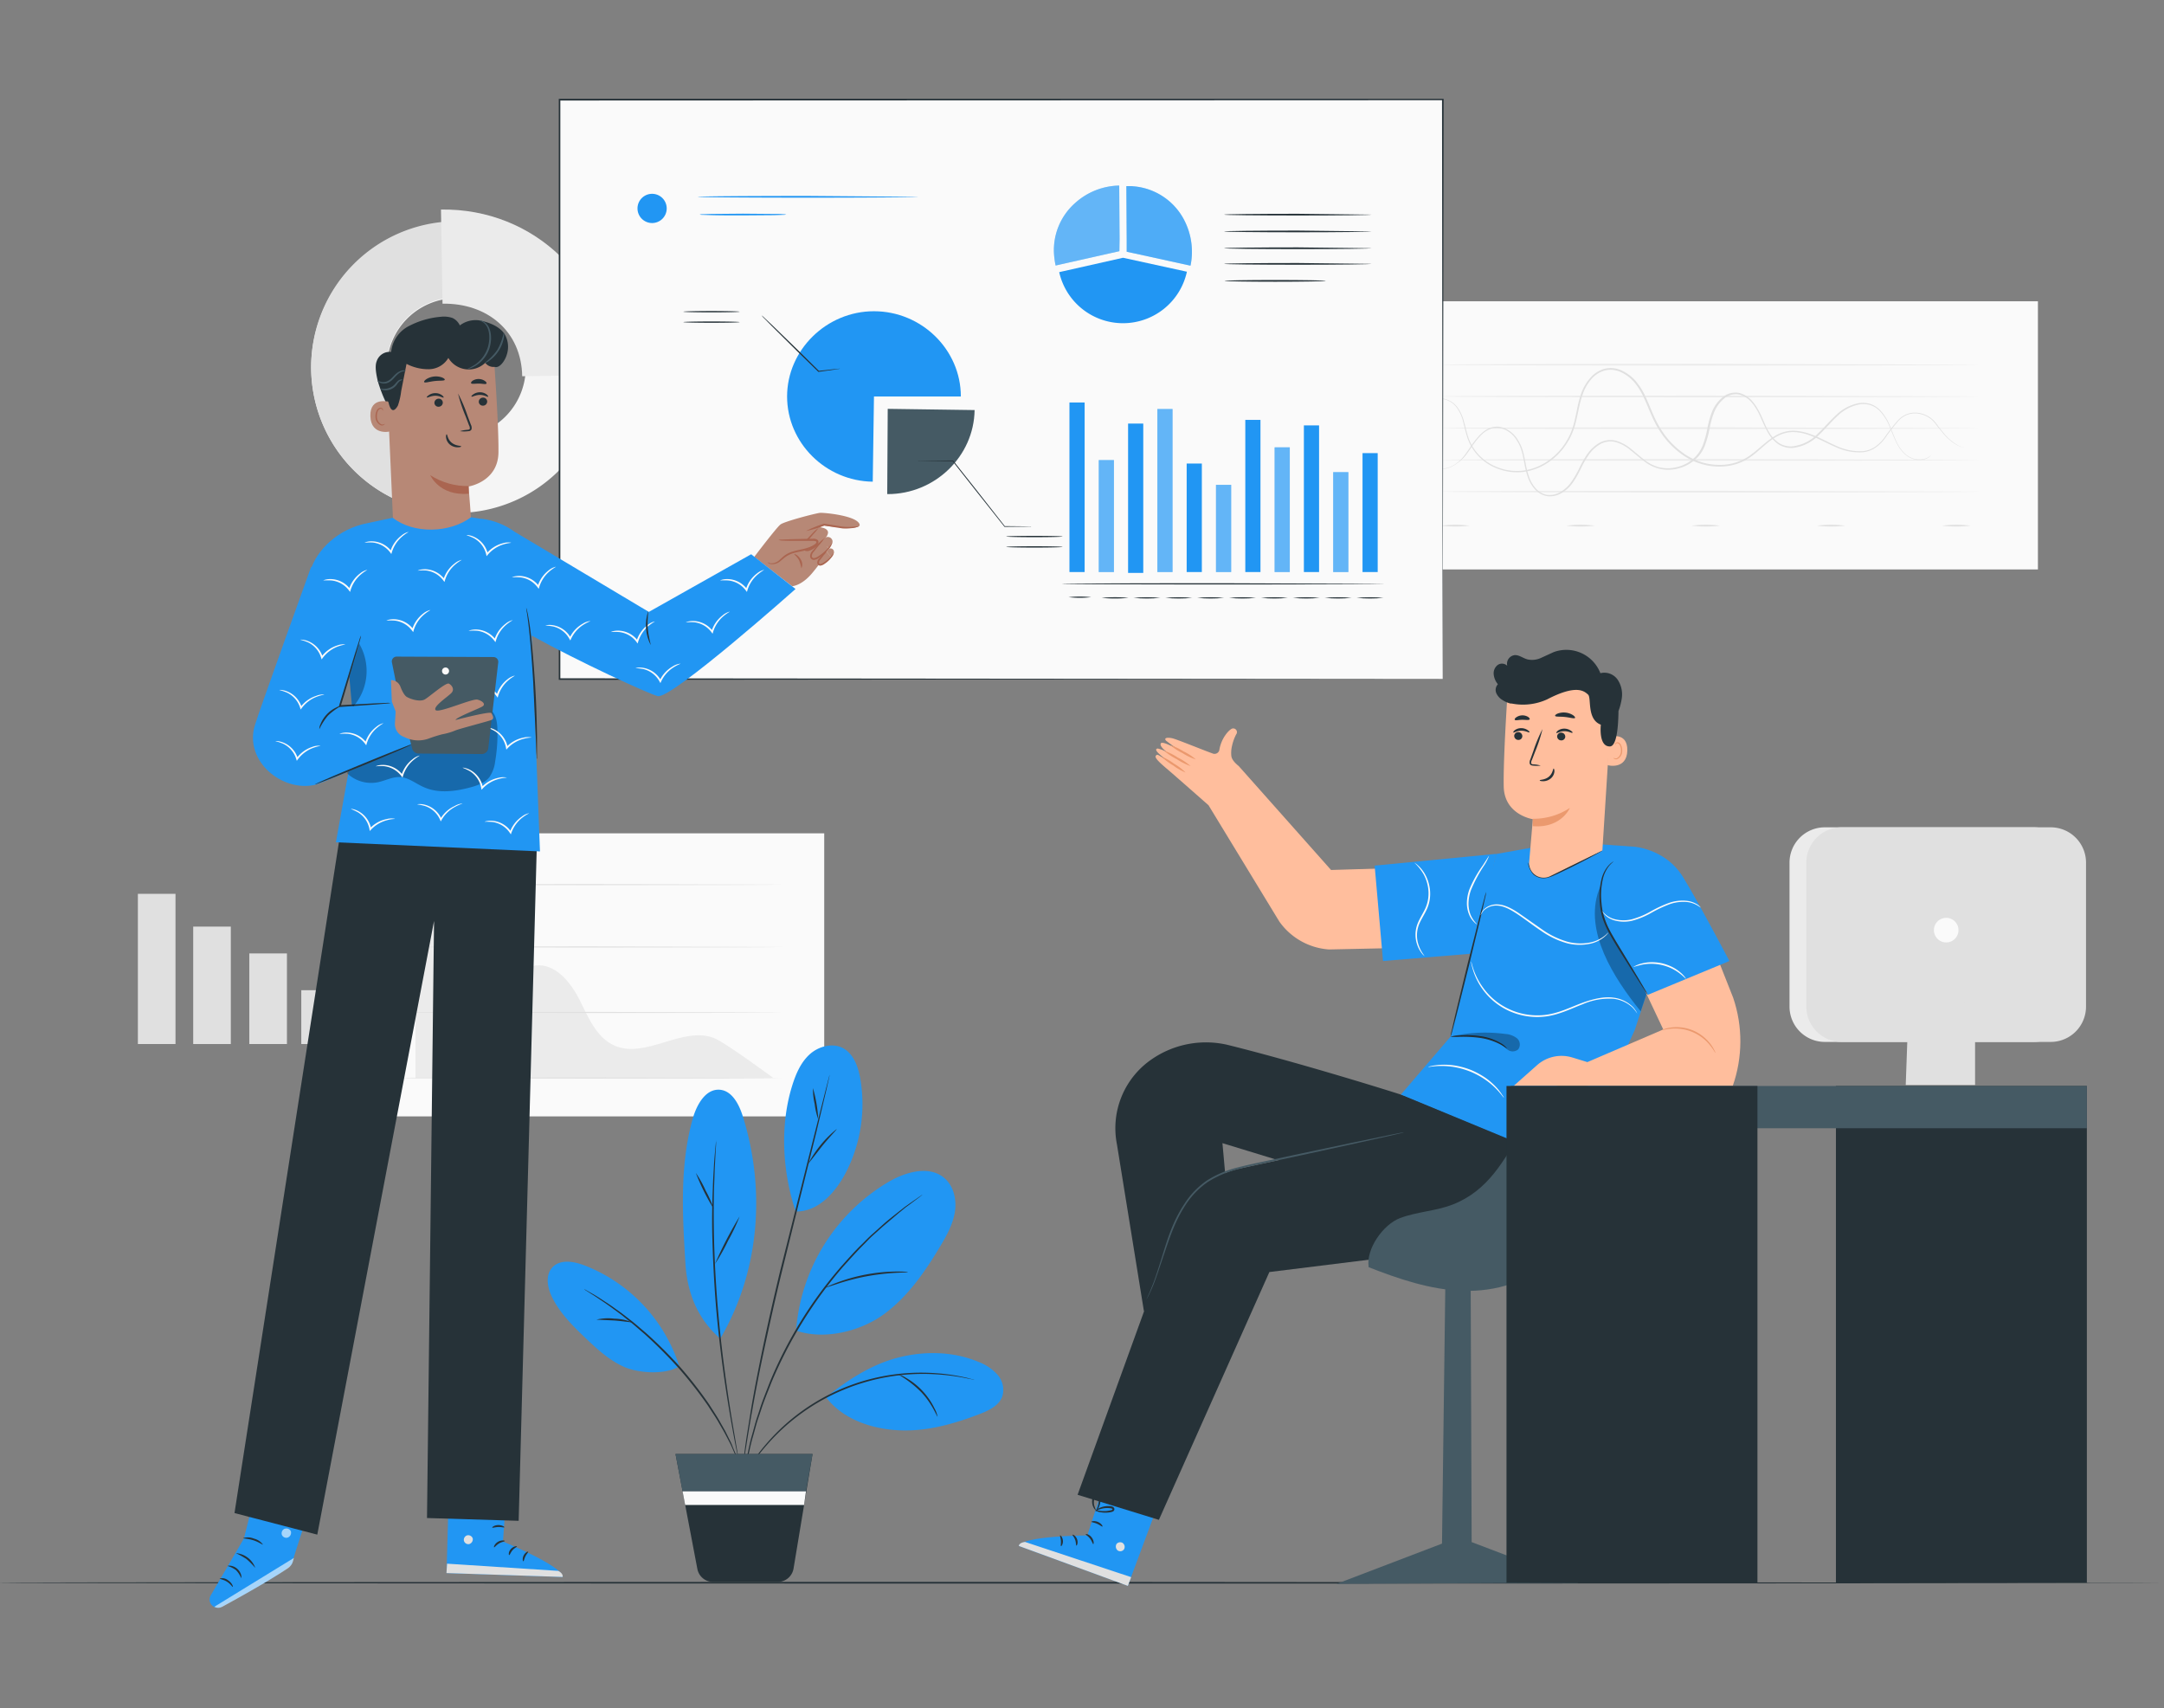 <svg xmlns="http://www.w3.org/2000/svg" xmlns:xlink="http://www.w3.org/1999/xlink" width="816" height="644" fill="none" xmlns:v="https://vecta.io/nano"><rect width="100%" height="100%" fill="#808080" stroke="none"/><style><![CDATA[.B{fill:#263238}.C{fill:#2196f3}.D{opacity:.3}.E{fill:#fafafa}.F{fill:#fff}.G{fill:#b78876}.H{fill:#e0e0e0}.I{fill:#455a64}.J{fill:#aa6550}.K{fill:#eb996e}.L{fill:#ebebeb}.M{fill:#ffbe9d}]]></style><g clip-path="url(#A)"><path d="M117.336 139.308c-.128-10.819 2.953-21.433 8.854-30.503s14.355-16.187 24.297-20.455 20.926-5.495 31.565-3.525a54.76 54.76 0 0 1 28.213 14.591c7.755 7.544 13.102 17.218 15.364 27.799s1.34 21.594-2.652 31.65a54.76 54.76 0 0 1-19.777 24.854c-8.904 6.148-19.429 9.521-30.247 9.692-14.543.178-28.563-5.417-38.988-15.559s-16.405-24.002-16.629-38.544zm80.916-1.252c-.11-5.17-1.748-10.192-4.709-14.431a26.18 26.18 0 0 0-27.06-10.584 26.18 26.18 0 0 0-13.25 7.408 26.17 26.17 0 0 0-6.91 13.517c-.918 5.089-.307 10.336 1.754 15.079s5.481 8.768 9.828 11.569 9.427 4.251 14.597 4.168c6.968-.141 13.595-3.044 18.423-8.069a26.29 26.29 0 0 0 7.327-18.732v.075z" fill="#f5f5f5"/><path d="M117.336 139.308c-.249-14.541 5.277-28.588 15.367-39.062s23.919-16.522 38.461-16.818l.45 28.704a26.27 26.27 0 0 0-18.464 8 26.3 26.3 0 0 0-5.561 8.621c-1.269 3.21-1.894 6.64-1.838 10.092a26.29 26.29 0 0 0 2.164 10.028c1.373 3.168 3.356 6.034 5.837 8.436s5.41 4.291 8.621 5.56a26.28 26.28 0 0 0 10.093 1.838l.45 28.691c-14.537.174-28.549-5.421-38.967-15.56a54.92 54.92 0 0 1-16.613-38.53z" class="H"/><path d="M166.281 79.009c35.314-.563 63.492 26.838 64.055 62.315l-33.424.539c-.275-16.962-13.181-27.64-30.043-27.365l-.588-35.488z" class="L"/><g class="H"><path d="M66.175 337.012H51.992v56.631h14.183v-56.631zm20.86 12.355H72.852v44.277h14.183v-44.277zm21.164 10.113H94.016v34.162h14.183V359.48zm19.592 13.87h-14.182v20.291h14.182V373.35z"/></g><path d="M310.8 314.197H138.363V420.926H310.8V314.197Z" class="E"/><path d="M269.18 391.358c-11.955-4.531-25.712 7.999-37.429 2.892-6.823-2.98-9.915-10.691-13.257-17.338s-9.101-13.67-16.499-12.894-13.507 9.426-20.717 7.335c-4.544-1.314-6.81-6.346-7.949-10.94s-1.89-9.627-5.395-12.894-10.69-2.353-11.266 2.341v56.582h134.944s-18.289-13.519-22.432-15.084z" class="L"/><g class="H"><path d="M295.154 406.443c0 .125-32.685.226-72.992.226s-73.006-.101-73.006-.226 32.673-.213 73.006-.213l72.992.213zm0-24.71c0 .125-32.685.225-72.992.225s-73.006-.1-73.006-.225 32.673-.213 73.006-.213l72.992.213zm0-24.687c0 .125-32.685.213-72.992.213s-73.006-.088-73.006-.213 32.673-.226 73.006-.226l72.992.226zm0-23.51c0 .113-32.685.213-72.992.213s-73.006-.1-73.006-.213 32.673-.225 73.006-.225l72.992.225z"/></g><path d="M768.461 113.596H501.664V214.704H768.461V113.596Z" class="E"/><g class="L"><path d="M746.014 137.505c0 .188-45.34.326-101.259.326s-101.271-.138-101.271-.326 45.341-.325 101.271-.325l101.259.325z"/><use xlink:href="#B"/><path d="M746.014 161.441c0 .175-45.34.325-101.259.325s-101.271-.15-101.271-.325 45.341-.326 101.271-.326l101.259.326zm0 11.953c0 .188-45.34.325-101.259.325s-101.271-.137-101.271-.325 45.341-.326 101.271-.326l101.259.326zm0 11.968c0 .175-45.34.326-101.259.326s-101.271-.151-101.271-.326 45.341-.325 101.271-.325l101.259.325z"/></g><g class="H"><path d="M728.326 171.428s-.138.188-.438.526a5.18 5.18 0 0 1-1.703 1.077 8.01 8.01 0 0 1-7.385-1.352 13.4 13.4 0 0 1-3.48-4.394c-.977-1.815-1.74-3.906-2.654-6.096a19.15 19.15 0 0 0-3.968-6.36c-.968-.959-2.147-1.679-3.443-2.103a9.06 9.06 0 0 0-4.231-.237 16.2 16.2 0 0 0-8.074 4.293c-2.416 2.166-4.531 4.857-7.135 7.286-2.61 2.678-6.062 4.375-9.776 4.807a9 9 0 0 1-5.608-1.49c-1.617-1.189-2.947-2.724-3.894-4.494-2.015-3.48-3.041-7.511-5.658-10.69a9.12 9.12 0 0 0-4.894-3.393 6.8 6.8 0 0 0-3.037.027 6.78 6.78 0 0 0-2.721 1.35c-1.644 1.336-2.933 3.056-3.756 5.007a32.14 32.14 0 0 0-1.79 6.259c-.412 2.24-1.019 4.439-1.815 6.572a14.64 14.64 0 0 1-1.64 3.055c-.687.933-1.49 1.774-2.391 2.503a15.01 15.01 0 0 1-6.171 3.08c-2.234.571-4.573.605-6.823.1a15.3 15.3 0 0 1-6.009-2.967c-1.777-1.327-3.392-2.791-5.082-4.118a15.13 15.13 0 0 0-5.47-2.98 7.89 7.89 0 0 0-5.859.764 13.78 13.78 0 0 0-4.369 4.068c-1.119 1.648-2.107 3.38-2.954 5.183-.85 1.78-1.829 3.495-2.929 5.132a13.43 13.43 0 0 1-4.206 3.981 8.51 8.51 0 0 1-5.483 1.252c-1.849-.295-3.535-1.235-4.757-2.654-1.167-1.336-2.06-2.888-2.629-4.569-.532-1.6-.95-3.236-1.251-4.895-.576-3.204-1.152-6.334-2.817-8.762a9.87 9.87 0 0 0-6.497-4.845 7.31 7.31 0 0 0-3.755.463 10.02 10.02 0 0 0-3.017 1.991c-3.417 3.267-5.007 7.223-7.598 9.513s-5.007 3.48-6.798 3.418a5.75 5.75 0 0 1-1.977-.351c-.413-.175-.626-.288-.626-.288a6.98 6.98 0 0 0 2.603.514c1.766 0 4.282-1.102 6.622-3.468s4.056-6.259 7.511-9.614c.904-.87 1.955-1.574 3.105-2.078 1.251-.511 2.615-.688 3.955-.513a10.35 10.35 0 0 1 3.96 1.77 10.34 10.34 0 0 1 2.888 3.237c.837 1.318 1.474 2.752 1.89 4.257.425 1.527.713 3.104 1.026 4.706.296 1.636.714 3.247 1.252 4.82a12.84 12.84 0 0 0 2.504 4.381c1.133 1.334 2.704 2.222 4.431 2.504a8.01 8.01 0 0 0 5.12-1.252c1.599-.973 2.97-2.28 4.018-3.831 1.073-1.598 2.031-3.272 2.867-5.007a41.04 41.04 0 0 1 2.992-5.27c1.194-1.735 2.754-3.187 4.569-4.256a8.56 8.56 0 0 1 6.259-.826 15.71 15.71 0 0 1 5.708 3.092c1.715 1.339 3.329 2.804 5.007 4.093 1.693 1.37 3.668 2.349 5.783 2.867 2.152.473 4.386.439 6.523-.101a14.53 14.53 0 0 0 5.908-2.954c.854-.715 1.619-1.531 2.279-2.428a15.19 15.19 0 0 0 1.564-2.917 38.93 38.93 0 0 0 1.74-6.434 33.07 33.07 0 0 1 1.841-6.434c.876-2.059 2.248-3.87 3.993-5.271.867-.698 1.878-1.195 2.96-1.455a7.51 7.51 0 0 1 3.299-.047c2.102.589 3.947 1.862 5.245 3.618 2.716 3.317 3.755 7.411 5.683 10.791a12.94 12.94 0 0 0 3.755 4.306 8.33 8.33 0 0 0 5.233 1.402 15.76 15.76 0 0 0 9.451-4.632c2.503-2.378 4.694-5.007 7.16-7.26a16.56 16.56 0 0 1 8.337-4.369 9.49 9.49 0 0 1 4.444.275c1.354.448 2.585 1.206 3.593 2.216a19.55 19.55 0 0 1 4.018 6.522c.901 2.215 1.64 4.294 2.591 6.096a13.32 13.32 0 0 0 3.355 4.331c.995.798 2.167 1.344 3.418 1.592s2.543.192 3.767-.165a5.3 5.3 0 0 0 2.341-1.477z"/><path d="M741.147 168.638h-.701c-.237 0-.525-.075-.863-.125a7.51 7.51 0 0 1-1.139-.401 19.23 19.23 0 0 1-6.022-5.082l-1.727-2.103c-.574-.809-1.197-1.583-1.865-2.316a10.02 10.02 0 0 0-5.971-2.717 8.46 8.46 0 0 0-3.631.464c-1.224.49-2.33 1.237-3.242 2.19a73.67 73.67 0 0 0-5.332 6.898c-.967 1.27-2.119 2.389-3.418 3.317a10.47 10.47 0 0 1-4.669 1.74c-3.532.239-7.068-.42-10.277-1.915-3.368-1.402-6.573-3.33-10.191-4.557a18.94 18.94 0 0 0-5.62-1.126c-1.968-.046-3.917.383-5.683 1.251-3.618 1.728-6.447 4.895-9.852 7.511-1.716 1.347-3.639 2.404-5.696 3.13a21.27 21.27 0 0 1-6.534 1.126c-4.581.061-9.083-1.185-12.981-3.592a31.56 31.56 0 0 1-9.839-9.802c-2.641-3.956-4.081-8.45-5.996-12.518a25.54 25.54 0 0 0-3.48-5.696c-1.405-1.677-3.156-3.031-5.133-3.968a9.15 9.15 0 0 0-6.183-.651c-2.018.58-3.812 1.758-5.145 3.38-1.335 1.579-2.373 3.385-3.067 5.333a41.06 41.06 0 0 0-1.59 5.846c-.426 1.977-.801 3.955-1.352 5.871a25.29 25.29 0 0 1-2.203 5.483 24.84 24.84 0 0 1-7.423 8.387 21.77 21.77 0 0 1-9.702 3.918c-3.238.407-6.527.029-9.588-1.102-2.648-.916-5.059-2.409-7.059-4.371s-3.54-4.342-4.509-6.97c-.801-2.329-1.252-4.569-1.777-6.572a15.15 15.15 0 0 0-2.304-5.133c-.763-1.059-1.767-1.921-2.929-2.515s-2.45-.904-3.755-.902c-.9.081-1.764.396-2.504.914a4.36 4.36 0 0 1 2.504-1.052 8.36 8.36 0 0 1 3.864.861 8.35 8.35 0 0 1 3.033 2.544 15.22 15.22 0 0 1 2.403 5.195c.601 2.016 1.027 4.256 1.828 6.535a18.52 18.52 0 0 0 4.445 6.791c1.965 1.907 4.329 3.354 6.921 4.237 2.995 1.086 6.205 1.442 9.365 1.039 3.416-.499 6.66-1.823 9.451-3.856a24.29 24.29 0 0 0 7.248-8.224c1.877-3.33 2.666-7.223 3.467-11.266a41.98 41.98 0 0 1 1.602-5.984c.742-1.994 1.836-3.838 3.23-5.445a10.86 10.86 0 0 1 5.445-3.58 9.83 9.83 0 0 1 6.61.688c2.062.97 3.89 2.375 5.357 4.119 1.445 1.783 2.649 3.748 3.581 5.846 1.94 4.168 3.367 8.587 5.958 12.455 2.453 3.882 5.742 7.166 9.626 9.614a23.47 23.47 0 0 0 12.631 3.505 20.78 20.78 0 0 0 6.334-1.089c1.998-.7 3.867-1.724 5.533-3.03 3.355-2.503 6.259-5.708 10.014-7.51a12.82 12.82 0 0 1 5.946-1.252 19.48 19.48 0 0 1 5.796 1.177c3.68 1.251 6.91 3.217 10.202 4.594a20.47 20.47 0 0 0 10.016 1.915c1.599-.183 3.131-.745 4.469-1.64 1.259-.897 2.377-1.977 3.317-3.205a74.79 74.79 0 0 1 5.408-6.91 9.48 9.48 0 0 1 3.392-2.253 8.76 8.76 0 0 1 3.755-.463 10.26 10.26 0 0 1 6.147 2.867 23.35 23.35 0 0 1 1.877 2.353c.576.751 1.139 1.465 1.69 2.116a19.46 19.46 0 0 0 5.846 5.069 5.15 5.15 0 0 0 2.641.614zm-211.606-30.531a11.21 11.21 0 0 1-5.357 0c1.759-.434 3.598-.434 5.357 0z"/><use xlink:href="#C"/><path d="M529.541 160.839c-1.759.434-3.598.434-5.357 0 1.759-.434 3.598-.434 5.357 0zm0 11.367c-1.759.434-3.598.434-5.357 0 1.759-.434 3.598-.434 5.357 0zm0 11.378a11.21 11.21 0 0 1-5.357 0c1.757-.451 3.6-.451 5.357 0zm24.613 14.609a44.26 44.26 0 0 1-10.716 0 44.26 44.26 0 0 1 10.716 0zm47.217 0c-3.555.434-7.149.434-10.703 0 3.554-.434 7.148-.434 10.703 0zm47.227 0c-3.558.434-7.156.434-10.715 0 3.559-.434 7.157-.434 10.715 0zm47.219 0c-3.558.434-7.157.434-10.715 0 3.558-.434 7.157-.434 10.715 0zm47.222 0c-3.555.434-7.149.434-10.703 0 3.554-.434 7.148-.434 10.703 0z"/></g><path d="M814 596.756c0 .175-182.675.325-407.975.325S-2 596.931-2 596.756s182.638-.326 408.088-.326l407.912.326z" class="B"/><path d="M544.008 37.514H210.941v218.464h333.067V37.514z" class="E"/><path d="M544.021 255.978l-.263-218.465.263.263-333.055.125.325-.325V256.04l-.3-.3 333.08.3-333.08.301h-.288v-.301V37.576v-.325h.351 333.055.25v.263l-.338 218.465z" class="B"/><path d="M334.743 154.15l32.759.463c-.25 17.451-14.959 31.684-32.759 31.684h-.188l.188-32.147z" class="I"/><g class="B"><path d="M388.905 198.513a2.74 2.74 0 0 1-.701 0l-2.003.063-7.323.075h-.088l-.062-.075-10.803-13.62-8.763-11.116.163.088-9.639-.088-2.691-.062c-.317.027-.635.027-.952 0 .314-.058.633-.083.952-.075h2.691l9.639-.088h.113v.075l8.762 11.066 10.728 13.682-.163-.063 7.323.076h2.003c.273-.016.547.005.814.062zm11.753 3.78c0 .138-4.744.251-10.603.251s-10.602-.113-10.602-.251 4.744-.25 10.602-.25 10.603.112 10.603.25zm0 3.919c0 .137-4.744.25-10.603.25s-10.602-.113-10.602-.25 4.744-.251 10.602-.251 10.603.113 10.603.251z"/></g><path d="M329.557 149.494l-.464 32.121c-17.8-.238-32.296-14.671-32.296-32.133s14.784-32.134 32.76-32.134 32.759 14.508 32.759 32.134l-32.759.012z" class="C"/><g class="B"><path d="M316.764 138.978a1.66 1.66 0 0 1-.563.137l-1.64.263-5.884.826h-.087l-.075-.075-7.849-7.636-9.601-9.526-2.879-2.917a8.93 8.93 0 0 1-1.002-1.126 8.44 8.44 0 0 1 1.139.989l2.98 2.804 9.713 9.426 7.787 7.698h-.176l5.909-.651 1.64-.15a2.97 2.97 0 0 1 .588-.062zm-37.879-21.454c0 .137-4.745.25-10.604.25s-10.59-.113-10.59-.25 4.744-.251 10.59-.251 10.604.113 10.604.251zm0 3.929c0 .138-4.745.251-10.604.251s-10.59-.113-10.59-.251 4.744-.25 10.59-.25 10.604.113 10.604.25z"/></g><use xlink:href="#D" class="C"/><g class="D F"><path d="M422.177 90.001l-.138-20.029a25.45 25.45 0 0 0-16.524 6.484 23.66 23.66 0 0 0-6.539 9.353c-1.383 3.605-1.863 7.494-1.397 11.327a27.4 27.4 0 0 0 .463 2.904c.006.025.006.05 0 .075l24.06-5.408.075-4.707z"/></g><path d="M446.972 83.855a23.69 23.69 0 0 0-7.885-9.401 23.68 23.68 0 0 0-11.53-4.194l-.764-.075h-.488-1.452-.126l.126 20.029v4.694l24.059 5.257a24.47 24.47 0 0 0 .538-5.17c.013-3.852-.834-7.658-2.478-11.141z" class="C"/><g class="D"><path d="M446.972 83.857a23.69 23.69 0 0 0-7.885-9.401 23.68 23.68 0 0 0-11.53-4.194l-.764-.075h-.488-1.452-.126l.126 20.029v4.694l24.059 5.257c.362-1.699.543-3.432.538-5.17a25.9 25.9 0 0 0-2.478-11.141z" fill="#bae0ff"/></g><path d="M423.462 97.188l-24.06 5.421a24.66 24.66 0 0 0 24.144 19.253c5.615-.019 11.056-1.954 15.422-5.484a24.66 24.66 0 0 0 8.591-13.932l-24.072-5.257" class="C"/><g class="B"><path d="M517.135 93.595c0 .175-12.443.326-27.79.326s-27.79-.15-27.79-.326 12.443-.325 27.79-.325l27.79.325zm0-6.336c0 .175-12.443.325-27.79.325s-27.79-.15-27.79-.325 12.443-.326 27.79-.326l27.79.326z"/><use xlink:href="#E"/><path d="M517.135 99.49c0 .175-12.443.325-27.79.325s-27.79-.15-27.79-.325 12.443-.325 27.79-.325l27.79.325zm-17.214 6.41c0 .175-8.55.325-19.09.325s-19.077-.15-19.077-.325 8.537-.326 19.077-.326 19.09.15 19.09.326z"/></g><g class="C"><path d="M408.991 151.754h-5.721v63.929h5.721v-63.929zm11.054 21.719h-5.721v42.211h5.721v-42.211zm11.055-13.77h-5.721v56.306h5.721v-56.306zm11.039-5.484h-5.721v61.463h5.721v-61.463zm11.051 20.554h-5.721v40.91h5.721v-40.91zm11.057 8.026h-5.72v32.884h5.72v-32.884zm11.051-24.487h-5.72v57.371h5.72v-57.371zm11.056 10.352h-5.721v47.017h5.721v-47.017zm11.039-8.273h-5.721v55.292h5.721v-55.292zm11.051 17.625h-5.721v37.666h5.721v-37.666zm11.058-7.172h-5.721v44.839h5.721v-44.839z"/></g><g class="B"><path d="M521.841 220.128c0 .137-27.151.238-60.637.238s-60.638-.101-60.638-.238 27.14-.226 60.638-.226l60.637.226zm-110.397 5.031c-2.824.317-5.675.317-8.499 0a40.11 40.11 0 0 1 8.499 0zm14.099.262c-3.376.317-6.775.317-10.152 0 3.377-.317 6.776-.317 10.152 0z"/><use xlink:href="#F"/><path d="M449.562 225.421c-3.377.317-6.775.317-10.152 0 3.377-.317 6.775-.317 10.152 0zm12.028 0c-3.381.317-6.784.317-10.164 0 3.38-.317 6.783-.317 10.164 0zm12.019 0c-3.377.317-6.776.317-10.152 0 3.376-.317 6.775-.317 10.152 0zm12.02 0c-3.377.317-6.776.317-10.152 0 3.376-.317 6.775-.317 10.152 0zm12.015 0c-3.377.317-6.776.317-10.152 0 3.376-.317 6.775-.317 10.152 0zm12.016 0c-3.376.317-6.775.317-10.152 0 3.377-.317 6.776-.317 10.152 0zm12.019 0c-3.377.317-6.776.317-10.152 0 3.376-.317 6.775-.317 10.152 0z"/></g><g class="D F"><path d="M420.049 173.471h-5.721v42.211h5.721v-42.211z"/></g><g class="D F"><path d="M442.139 154.219h-5.721v61.463h5.721v-61.463z"/></g><g class="D F"><path d="M464.247 182.797h-5.72v32.884h5.72v-32.884z"/></g><g class="D F"><path d="M486.35 168.666h-5.721v47.017h5.721v-47.017z"/></g><g class="D F"><path d="M508.448 178.016h-5.721v37.666h5.721v-37.666z"/></g><g class="C"><path d="M245.895 84.094a5.51 5.51 0 0 0 5.508-5.508 5.51 5.51 0 0 0-5.508-5.508 5.51 5.51 0 0 0-5.508 5.508 5.51 5.51 0 0 0 5.508 5.508zm100.243-9.89c0 .175-18.576.325-41.484.325s-41.498-.15-41.498-.325 18.577-.326 41.498-.326l41.484.326zm-49.67 6.684a4.57 4.57 0 0 1-1.252.125l-3.505.113-11.568.088c-4.519 0-8.6 0-11.566-.088l-3.505-.113c-.421.016-.843-.026-1.252-.125a5.26 5.26 0 0 1 1.252-.125c.826 0 2.028-.075 3.505-.1l11.566-.1 11.568.1c1.477 0 2.679 0 3.505.1a5.26 5.26 0 0 1 1.252.125z"/></g><path d="M498.834 340.334c-.412-2.078-.317-4.225.275-6.259a12.97 12.97 0 0 1 2.679-5.821c.176.1-1.252 2.504-2.04 5.883s-.714 6.184-.914 6.197z" class="K"/><path d="M501.91 328.018l-34.799-39.169c-1.252-1.014-2.667-2.416-2.805-3.855-.125-1.258-.036-2.528.263-3.756a17.54 17.54 0 0 1 1.54-4.306c.189-.233.299-.52.313-.819a1.4 1.4 0 0 0-.926-1.386c-.282-.101-.589-.109-.877-.023-1.251.488-4.168 3.655-4.857 8.212-.079.257-.213.495-.393.696a1.88 1.88 0 0 1-.648.469 1.87 1.87 0 0 1-.784.157c-.269-.004-.535-.067-.778-.183-2.992-1.052-13.144-5.195-14.959-5.658-1.615-.401-3.555-.338-2.504.863 2.273 1.803 4.67 3.443 7.173 4.907-2.691-1.627-8.512-5.007-9.151-3.868-.363.651.351 1.878 2.742 3.58-1.19-.768-2.502-1.327-3.881-1.652-3.104.313 6.46 6.434 6.46 6.434-6.748-4.231-6.422-4.494-7.173-3.755-.564.588.613 1.965 3.918 4.769 2.691 2.266 15.923 13.933 15.923 13.933l26.675 43.812a25.04 25.04 0 0 0 8.194 7.406c3.249 1.828 6.864 2.907 10.583 3.16l54.517-1.165 6.096-30.593-59.862 1.79z" class="M"/><g class="K"><path d="M447.044 291.252a20.61 20.61 0 0 1-4.731-2.704c-1.587-.907-3.047-2.018-4.344-3.304a21.16 21.16 0 0 1 4.744 2.703 20.95 20.95 0 0 1 4.331 3.305zm1.907-2.417a23.35 23.35 0 0 1-5.207-2.591 23.92 23.92 0 0 1-4.857-3.23c1.836.647 3.585 1.517 5.208 2.592 1.744.874 3.375 1.959 4.856 3.229zm1.952-2.516c-1.767-.567-3.451-1.367-5.007-2.378-1.664-.796-3.217-1.806-4.619-3.005a21.41 21.41 0 0 1 5.007 2.366c1.667.797 3.22 1.812 4.619 3.017z"/></g><path d="M416.993 557.447l-6.998 21.481s-24.185.1-25.862 3.943l41.159 15.023 12.28-33.023-20.579-7.424z" class="C"/><g class="H"><path d="M423.376 581.807a1.79 1.79 0 0 1 .678 1.082c.085.432.009.88-.215 1.259a1.73 1.73 0 0 1-1.07.701c-.433.089-.883.008-1.259-.226a1.9 1.9 0 0 1-.719-1.16c-.087-.463-.001-.941.244-1.343a1.8 1.8 0 0 1 1.206-.621c.467-.042.933.1 1.297.395m1.752 16.05l1.251-3.292-39.982-13.269s-2.128.125-2.391 1.49l41.122 15.071z"/></g><g class="B"><path d="M409.407 578.478c-.076.201.901.664 1.652 1.665s.976 2.053 1.189 2.041.338-1.252-.601-2.504-2.215-1.402-2.24-1.202zm-4.971.2c-.125.175.626.839 1.002 1.941s.237 2.065.438 2.128.751-1.014.263-2.379-1.628-1.878-1.703-1.69zm-4.344 4.269c.163.112.814-.789.701-2.079s-.901-2.077-1.039-1.94.213.939.288 2.003-.15 1.928.05 2.016zm11.453-9.189c0 .213 1.039.275 2.141.763s1.865 1.177 2.028 1.039-.413-1.164-1.728-1.727-2.491-.225-2.441-.075zm1.49-4.306a4.23 4.23 0 0 0 2.065.738c.789.142 1.592.184 2.391.125.476-.026.949-.089 1.415-.187.278-.05.547-.138.801-.263.185-.095.333-.248.421-.436a.94.94 0 0 0 .067-.603 1.17 1.17 0 0 0-.264-.474 1.16 1.16 0 0 0-.45-.302c-.26-.101-.534-.16-.813-.176-.479-.043-.961-.043-1.44 0a7.82 7.82 0 0 0-2.353.564c-1.252.525-1.89 1.164-1.828 1.251s.764-.363 2.003-.738c.721-.213 1.465-.335 2.216-.363a7.91 7.91 0 0 1 1.314.075c.476 0 .851.175.889.413s0 .113-.125.213c-.19.081-.387.144-.589.188l-1.314.225c-.758.068-1.52.068-2.278 0-.702-.137-1.414-.221-2.128-.25z"/><path d="M413.187 569.853c.063 0 .726-.513 1.252-1.79a6.89 6.89 0 0 0 .476-3.755c-.012-.311-.103-.613-.266-.879a1.81 1.81 0 0 0-.661-.636 1.04 1.04 0 0 0-.574-.03c-.19.045-.364.142-.502.28-.193.207-.357.439-.488.689a4.99 4.99 0 0 0-.59 1.874c-.071.657-.011 1.322.177 1.956.413 1.365 1.164 1.916 1.251 1.853-.276-.643-.511-1.304-.701-1.978-.133-.718-.112-1.456.063-2.165.1-.414.26-.81.476-1.177.225-.426.513-.714.663-.613s.426.538.476.938c.066.414.1.833.1 1.252-.011.749-.133 1.491-.363 2.203-.388 1.215-.939 1.891-.789 1.978zM529.906 413.24c-8.587-2.804-42.561-13.257-67.371-19.366a36.02 36.02 0 0 0-14.613-.201 35.99 35.99 0 0 0-13.491 5.622c-5.138 3.472-9.136 8.385-11.493 14.122a31.49 31.49 0 0 0-1.751 18.125l10.152 62.752 35.051-2.866-5.433-60.412 59.736 18.264 53.301-15.435-.15-2.579-43.975-18.026"/><path d="M542.971 424.281l-75.309 16.273c-5.485 1.189-10.585 3.73-14.837 7.392s-7.522 8.329-9.511 13.577l-36.978 102.071 30.657 9.451 41.66-93.434 60.637-7.51a66.04 66.04 0 0 0 41.022-21.357l10.602-11.767-47.943-14.696z"/></g><path d="M529.291 426.997l-.313.1-.939.225-3.617.839-13.332 2.966-19.778 4.319-11.68 2.504c-4.043.889-8.274 1.702-12.518 2.804-4.141.979-8.092 2.637-11.691 4.907a30.61 30.61 0 0 0-8.212 8.412c-4.219 6.321-6.259 12.943-8.124 18.389s-3.255 9.915-4.544 12.882a55.2 55.2 0 0 1-1.552 3.367l-.464.864a1.02 1.02 0 0 1-.175.275s0-.113.125-.313l.388-.876c.351-.776.852-1.915 1.44-3.417 1.252-2.98 2.641-7.411 4.344-12.92s3.755-12.142 8.074-18.577c2.191-3.394 5.028-6.325 8.349-8.624a38.99 38.99 0 0 1 11.867-5.008c4.281-1.114 8.5-1.915 12.518-2.804l11.692-2.503 19.816-4.181 13.369-2.754 3.643-.726.951-.163a1.08 1.08 0 0 1 .363.013z" class="I"/><path d="M591.117 401.422a31.46 31.46 0 0 1-5.758 2.503 29.85 29.85 0 0 1-5.996 1.865c1.829-1.027 3.758-1.866 5.758-2.503a31.44 31.44 0 0 1 5.996-1.865z" class="K"/><g class="C"><path d="M564.192 321.995l-17.212 68.849-18.714 21.844 64.855 26.827 23.321-51.174 18.627-56.819c-5.17-9.552-15.11-11.842-18.427-12.243l-26.751-1.89-25.699 4.606z"/><path d="M564.192 321.945l-45.84 4.431 3.154 35.965 34.825-2.891 6.034-29.106 1.827-8.399z"/></g><g class="B"><path d="M560.422 336.303a15.04 15.04 0 0 1-.401 2.178l-1.339 5.871-4.669 19.316-4.845 19.265-1.54 5.82c-.164.713-.382 1.411-.651 2.091.073-.736.207-1.465.401-2.178l1.339-5.871 4.67-19.315 4.857-19.24 1.539-5.821c.152-.722.366-1.43.639-2.116z"/><path d="M568.258 395.302c-.075.088-1.026-.738-2.792-1.664-2.319-1.168-4.814-1.946-7.385-2.304-2.588-.353-5.201-.487-7.811-.4a17.18 17.18 0 0 1-3.293-.088 15.32 15.32 0 0 1 3.255-.401 34.84 34.84 0 0 1 7.911.226c2.642.343 5.192 1.193 7.511 2.503a8.03 8.03 0 0 1 2.604 2.128zm8.024-70.14s.1.463.388 1.252c.413 1.089 1.039 2.085 1.84 2.929a5.58 5.58 0 0 0 4.77 1.052c.984-.276 1.94-.644 2.854-1.102l3.029-1.427 10.603-5.17 3.23-1.539a4.58 4.58 0 0 1 1.251-.489c-.343.28-.716.519-1.114.714l-3.129 1.727c-2.667 1.427-6.372 3.355-10.528 5.345-1.039.501-2.065.977-3.067 1.415a14.89 14.89 0 0 1-2.992 1.114c-.903.213-1.844.211-2.746-.006a5.91 5.91 0 0 1-2.448-1.246 7.77 7.77 0 0 1-1.766-3.179 2.74 2.74 0 0 1-.175-1.39z"/></g><g class="D"><path d="M546.977 390.845a57.35 57.35 0 0 1 20.605-1.002 8.04 8.04 0 0 1 4.381 1.59 3.07 3.07 0 0 1 1.107 1.998c.098.783-.11 1.574-.581 2.208a3.17 3.17 0 0 1-1.484.723c-.549.105-1.117.063-1.645-.122-1.077-.313-2.391-1.965-3.343-2.504-5.295-3.342-11.954-3.517-18.614-2.841" fill="#000"/></g><g class="D"><path d="M602.832 335.765c-5.458 15.472 5.533 32.809 15.848 45.565l2.641-7.886s-13.006-53.176-18.489-37.679z" fill="#000"/></g><g class="E"><path d="M617.352 382.146c-.518-.843-1.131-1.625-1.827-2.329-1.99-1.831-4.52-2.968-7.211-3.242a25.04 25.04 0 0 0-11.641 2.116c-4.206 1.577-8.763 3.968-14.07 4.594a25.72 25.72 0 0 1-14.521-2.579c-3.652-1.837-6.795-4.545-9.151-7.886a24.59 24.59 0 0 1-3.567-7.336c-.216-.707-.392-1.426-.526-2.153a3.55 3.55 0 0 1-.088-.776c.063 0 .251 1.039.851 2.854.877 2.558 2.143 4.965 3.756 7.136a24.78 24.78 0 0 0 9.038 7.623c4.386 2.186 9.312 3.056 14.183 2.504 5.169-.601 9.676-2.942 13.932-4.507s8.425-2.504 11.905-2.003a12.52 12.52 0 0 1 7.31 3.518 9.26 9.26 0 0 1 1.327 1.79 3.71 3.71 0 0 1 .3.676zm-59.043-37.017c.013-.19.06-.376.137-.55.19-.513.47-.988.827-1.402.691-.742 1.537-1.322 2.479-1.698s1.954-.541 2.966-.48c2.591.075 5.383 1.514 8.086 3.354l8.763 6.134c2.891 2.043 6.102 3.591 9.501 4.582a19.04 19.04 0 0 0 8.537.288c1.907-.375 3.704-1.176 5.258-2.341l.713-.576.489-.476a2.14 2.14 0 0 1 .425-.363s-.1.175-.325.463l-.451.514-.688.625c-1.538 1.285-3.363 2.178-5.321 2.604-2.892.632-5.893.58-8.762-.15-3.476-.98-6.76-2.542-9.714-4.619-3.18-2.116-6.021-4.344-8.763-6.184s-5.332-3.267-7.786-3.392c-.956-.078-1.918.051-2.821.377s-1.725.842-2.411 1.513a7.28 7.28 0 0 0-1.139 1.777zm-21.091 15.372c-.424-.293-.792-.657-1.089-1.077a11.11 11.11 0 0 1-1.903-3.755 11.38 11.38 0 0 1-.063-6.259c.614-2.316 2.141-4.444 3.255-6.81 1.025-2.239 1.432-4.711 1.177-7.16a15.1 15.1 0 0 0-1.74-5.734 18.9 18.9 0 0 0-3.468-4.368s.138 0 .351.2c.316.207.613.442.888.701a12.96 12.96 0 0 1 2.642 3.242 15.36 15.36 0 0 1 1.928 5.896 14.11 14.11 0 0 1-1.19 7.511c-1.151 2.441-2.666 4.519-3.267 6.697-.552 1.932-.574 3.977-.062 5.921a13.76 13.76 0 0 0 2.541 4.995zm24.269-37.791c-.508 1.321-1.163 2.581-1.953 3.755-1.87 2.819-3.471 5.807-4.781 8.925-.661 1.719-1.004 3.542-1.014 5.383.005 1.496.302 2.975.876 4.356.593 1.259 1.398 2.406 2.378 3.393a2.76 2.76 0 0 1-.939-.664 8.37 8.37 0 0 1-1.852-2.503 11.13 11.13 0 0 1-1.064-4.532 15.26 15.26 0 0 1 1.001-5.62c1.318-3.163 2.998-6.163 5.007-8.938 1.452-2.203 2.254-3.605 2.341-3.555zm5.605 91.169c-.113.075-1.089-1.49-3.155-3.568-1.216-1.211-2.54-2.309-3.955-3.28a30.59 30.59 0 0 0-5.521-2.979 31.29 31.29 0 0 0-6.046-1.727 28.98 28.98 0 0 0-5.12-.401c-2.929 0-4.719.488-4.744.351.401-.168.822-.286 1.252-.351.49-.122.987-.21 1.489-.263.663-.107 1.332-.169 2.003-.188 1.749-.089 3.502-.001 5.233.263 2.12.344 4.198.914 6.196 1.703 1.977.831 3.861 1.867 5.621 3.092a26.01 26.01 0 0 1 3.93 3.467c.448.483.866.993 1.252 1.527.323.398.62.816.889 1.252.275.335.502.705.676 1.102z"/></g><g class="I"><path d="M544.99 485.432l-1.239 96.576-39.771 15.185 91.194-.438-40.245-15.323-.363-96h-9.576z"/><path d="M516.048 477.77c11.416 4.457 23.221 8.5 35.476 8.913s25.136-3.242 33.485-12.219c6.672-7.172 9.802-16.874 12.732-26.287l6.346-20.254c1.753-5.596 4.394-12.155 1.252-15.159-4.494-4.231-16.512-5.859-21.031-1.665-6.747 6.259-7.048 8.875-10.102 14.245-7.035 12.343-13.144 23.609-26.375 28.791-6.372 2.504-13.469 2.704-19.879 5.12s-12.931 11.692-11.854 18.465"/></g><path d="M604.226 320.656l-19.866 9.789a5.51 5.51 0 0 1-2.786.461 5.5 5.5 0 0 1-4.456-3.151 5.5 5.5 0 0 1-.494-2.781l1.377-16.11s-10.765-1.59-10.978-12.343 1.464-35.452 1.464-35.452c6.089-2.669 12.78-3.664 19.381-2.883s12.876 3.311 18.173 7.327l1.603 1.252-3.418 53.891z" class="M"/><path d="M577.986 308.714a25.03 25.03 0 0 0 13.982-4.093s-3.254 7.761-13.995 6.872l.013-2.779z" class="K"/><path d="M606.43 277.869c.187-.075 7.373-2.24 7.197 5.12s-7.51 5.646-7.51 5.433.313-10.553.313-10.553z" class="M"/><path d="M608.407 285.693a1.84 1.84 0 0 0 .338.2 1.31 1.31 0 0 0 .951 0c.484-.29.881-.704 1.152-1.199a3.18 3.18 0 0 0 .388-1.617c.035-.629-.071-1.258-.313-1.84-.063-.231-.182-.442-.346-.617s-.367-.306-.593-.385c-.145-.043-.301-.034-.44.026s-.254.165-.323.3c-.1.2-.063.35-.1.363s-.151-.125-.088-.426a.83.83 0 0 1 .3-.45c.206-.151.462-.214.714-.176.291.075.559.222.777.427a1.78 1.78 0 0 1 .475.75c.304.64.441 1.346.4 2.053a3.31 3.31 0 0 1-1.94 3.129c-.2.056-.41.064-.615.025s-.396-.124-.562-.25c-.175-.125-.2-.313-.175-.313z" class="K"/><g class="B"><path d="M570.977 277.445a1.55 1.55 0 0 0 1.502 1.539c.196.014.392-.012.577-.075s.356-.164.502-.295.264-.289.348-.466a1.48 1.48 0 0 0 .138-.566 1.54 1.54 0 0 0-1.489-1.539 1.48 1.48 0 0 0-.579.075 1.5 1.5 0 0 0-.505.294c-.147.131-.266.289-.351.467a1.48 1.48 0 0 0-.143.566z"/><path d="M570.637 276.18c.188.2 1.339-.664 2.992-.676s2.879.813 3.054.6-.113-.45-.638-.826c-.74-.497-1.614-.755-2.504-.738a4.03 4.03 0 0 0-2.391.801c-.388.338-.613.751-.513.839zm16.527 1.452a1.53 1.53 0 0 0 1.49 1.527c.195.015.392-.009.578-.071a1.45 1.45 0 0 0 .504-.29 1.47 1.47 0 0 0 .352-.464 1.46 1.46 0 0 0 .143-.564c0-.4-.155-.784-.433-1.072a1.54 1.54 0 0 0-1.057-.468c-.196-.014-.392.012-.578.076s-.358.163-.505.294-.266.289-.351.466-.133.37-.143.566z"/><path d="M586.875 276.367c.2.201 1.352-.663 3.004-.676s2.867.814 3.042.601-.1-.45-.639-.826a4.24 4.24 0 0 0-2.503-.738c-.857.003-1.69.279-2.379.788-.45.401-.613.764-.525.851zm-5.908 12.307c-.871-.281-1.777-.441-2.691-.476-.426 0-.827-.113-.902-.401-.036-.435.06-.872.276-1.252l1.252-3.229c1.129-2.734 2.046-5.55 2.741-8.425a55.77 55.77 0 0 0-3.417 8.187l-1.165 3.242a2.43 2.43 0 0 0-.212 1.653 1 1 0 0 0 .274.393 1.01 1.01 0 0 0 .427.22c.232.066.472.1.713.1a11.43 11.43 0 0 0 2.704-.012zm4.879 1.1c-.275 0-.263 1.778-1.79 3.067s-3.43 1.102-3.442 1.352.425.338 1.251.363a4.54 4.54 0 0 0 2.879-1.026c.78-.648 1.278-1.572 1.39-2.579.038-.751-.175-1.189-.288-1.177zm.554-19.878c.162.45 1.815.225 3.755.438s3.518.738 3.755.338c.113-.2-.162-.614-.801-1.052-.847-.524-1.801-.85-2.792-.951a6.6 6.6 0 0 0-2.928.363c-.701.3-1.064.651-.989.864zm-15.202 1.502c.3.375 1.427 0 2.804 0s2.503.225 2.791-.163c.113-.2-.075-.576-.576-.926-.685-.416-1.478-.62-2.279-.589s-1.576.297-2.227.764c-.488.338-.638.726-.513.914zm-7.947-17.075c-.08-.666.01-1.341.262-1.963a3.97 3.97 0 0 1 1.178-1.592c.54-.399 1.204-.592 1.873-.546s1.301.328 1.782.796c-.106-.448-.115-.914-.029-1.366a3.26 3.26 0 0 1 .531-1.259c.264-.377.603-.696.998-.934a3.27 3.27 0 0 1 1.291-.446c1.753-.126 3.255 1.251 5.008 1.64 1.692.334 3.448.114 5.007-.626l4.669-2.141c3.394-1.265 7.151-1.141 10.454.345s5.89 4.213 7.196 7.591c1.197-.301 2.458-.233 3.615.196a6.11 6.11 0 0 1 2.869 2.208c1.389 2.069 1.956 4.582 1.59 7.047a23.02 23.02 0 0 1-1.252 4.832v.413c-.1 5.909-.726 12.856-3.229 12.919-4.394.1-3.418-8.199-3.418-8.199-5.407-2.041-3.455-10.14-4.819-11.354s-4.193-4.043-15.447 1.815c-4.191 1.91-8.877 2.453-13.394 1.552h-.276-.075-.087c-1.029-.261-2.009-.683-2.905-1.252-1.063-.604-1.908-1.528-2.415-2.641a3.12 3.12 0 0 1-.201-1.773 3.13 3.13 0 0 1 .801-1.594c-.878-1.039-1.427-2.316-1.577-3.668z"/></g><path d="M609.171 349.973l18.013 38.179-28.616 12.305-5.671-1.74c-2.274-.7-4.689-.804-7.015-.302s-4.484 1.593-6.266 3.169l-8.85 7.861h82.618c3.779-10.764 3.832-22.487.15-33.285l-14.183-35.864c-4.018-9.739-14.47-17.675-24.084-13.369-9.364 4.194-10.177 13.657-6.096 23.046z" class="M"/><path d="M607.654 352.038l13.671 23.071 30.806-12.768s-13.281-25.186-17.525-31.583c-1.74-2.604-5.57-7.936-16.887-9.301a24.02 24.02 0 0 0-3.504.901 15.02 15.02 0 0 0-6.785 4.275c-1.832 2.013-3.083 4.486-3.619 7.154l-.263 1.352c-.663 5.521 1.277 12.068 4.106 16.899z" class="C"/><path d="M621.326 375.096a14.61 14.61 0 0 1-1.252-1.827l-3.254-5.083-4.782-7.598c-1.79-2.829-3.756-5.971-5.633-9.451-.9-1.692-1.637-3.465-2.203-5.295a24.68 24.68 0 0 1-.927-5.27c-.3-3.013-.097-6.055.601-9.001a12.06 12.06 0 0 1 2.792-5.382l.688-.676.576-.401a2.23 2.23 0 0 1 .488-.313s-.125.163-.413.413l-.513.451-.639.688c-1.249 1.552-2.108 3.381-2.503 5.333a27.23 27.23 0 0 0-.451 8.825 24.51 24.51 0 0 0 .939 5.145 30.49 30.49 0 0 0 2.166 5.182c1.802 3.43 3.843 6.547 5.57 9.439l4.657 7.661 3.092 5.207c.382.626.716 1.278 1.001 1.953z" class="B"/><g class="E"><path d="M641.279 342.201s-.451-.35-1.315-.863c-1.232-.706-2.603-1.133-4.018-1.252a15.47 15.47 0 0 0-6.259.801 48.8 48.8 0 0 0-7.035 3.305c-2.294 1.317-4.752 2.323-7.311 2.992-2.135.487-4.357.444-6.471-.126-1.423-.381-2.719-1.132-3.756-2.178-.274-.286-.518-.601-.726-.939-.138-.225-.213-.35-.188-.363s.363.451 1.102 1.127c1.073.941 2.364 1.599 3.755 1.915a13.48 13.48 0 0 0 6.259 0c2.495-.688 4.892-1.689 7.136-2.979 2.287-1.305 4.683-2.411 7.16-3.305 2.072-.679 4.265-.914 6.434-.688 1.466.152 2.875.654 4.106 1.464a5.22 5.22 0 0 1 .901.764c.15.15.238.313.226.325zm-5.548 26.813c-.1.075-.876-.877-2.416-2.041a17.42 17.42 0 0 0-2.879-1.777c-2.5-1.211-5.246-1.828-8.024-1.803a17.23 17.23 0 0 0-3.367.363l-3.055.801c-.05-.112.251-.187.739-.438a11.42 11.42 0 0 1 2.215-.813 15.41 15.41 0 0 1 3.455-.514 17.75 17.75 0 0 1 4.269.401 18.59 18.59 0 0 1 4.031 1.464 15.61 15.61 0 0 1 2.904 1.953c.605.503 1.159 1.065 1.652 1.678.338.438.514.688.476.726z"/></g><path d="M646.849 396.991c-.1 0-.664-1.176-2.016-2.854-1.745-2.182-4.005-3.897-6.576-4.989a16.86 16.86 0 0 0-8.157-1.27c-2.142.188-3.418.639-3.455.526a2.5 2.5 0 0 1 .876-.388c.812-.282 1.651-.479 2.504-.589 2.87-.387 5.792.002 8.462 1.127 2.659 1.151 4.966 2.987 6.684 5.32.512.7.956 1.446 1.327 2.228a2.51 2.51 0 0 1 .351.889z" class="K"/><path d="M99.351 550.828l-7.373 29.242-12.518 21.456a3.08 3.08 0 0 0-.408 1.184c-.053.418-.02.842.097 1.246s.317.783.585 1.108a3.1 3.1 0 0 0 .977.781c.437.229.922.348 1.415.348s.978-.119 1.415-.348c5.62-3.03 26.2-14.271 26.625-16.437.488-2.503 9.814-30.331 9.814-30.331l-20.629-8.249z" class="C"/><path opacity=".6" d="M80.777 605.845l30.044-18.439-.338 1.251c-.295 1.064-.955 1.99-1.865 2.617-2.503 1.652-9.301 6.096-24.874 14.583-.449.24-.95.366-1.458.366s-1.01-.126-1.459-.366l-.05-.012z" class="F"/><g opacity=".6" class="F"><path d="M107.403 576.377c-.432.162-.789.478-1.001.887s-.267.882-.151 1.329c.15.435.459.797.867 1.011a1.8 1.8 0 0 0 1.324.14 1.96 1.96 0 0 0 1.086-.932c.232-.436.291-.943.166-1.421-.203-.439-.568-.782-1.018-.958a1.87 1.87 0 0 0-1.398.019"/></g><g class="B"><path d="M90.939 594.992a9.32 9.32 0 0 0-1.928-2.967 9.45 9.45 0 0 0-3.167-1.565c0-.087.425-.212 1.126-.112.932.138 1.803.547 2.504 1.177.701.62 1.209 1.428 1.465 2.328.15.688.075 1.126 0 1.139zm-3.154 3.317c-.175.087-.839-1.114-2.228-1.965s-2.742-.952-2.729-1.152a3.4 3.4 0 0 1 1.612-.083 3.39 3.39 0 0 1 1.467.671c1.578.977 2.053 2.491 1.878 2.529zm8.387-7.248a31.02 31.02 0 0 0-3.242-3.254c-1.273-.828-2.603-1.564-3.981-2.203a8.44 8.44 0 0 1 4.433 1.667 8.45 8.45 0 0 1 2.84 3.79h-.05zm2.978-8.7c-.125.15-1.552-.964-3.618-1.615s-3.855-.613-3.868-.801c1.333-.43 2.777-.368 4.068.175a5.95 5.95 0 0 1 3.418 2.241zm2.376-8.525a14.74 14.74 0 0 0-3.755-1.79c-1.363-.21-2.747-.244-4.119-.1 0 0 .388-.351 1.164-.551a6.76 6.76 0 0 1 3.109.014 6.77 6.77 0 0 1 2.775 1.4c.638.539.889.964.826 1.027zm-3.213-3.394c0-.386.09-.768.262-1.114a7.97 7.97 0 0 1 1.64-2.641c.476-.614 1.14-1.054 1.89-1.252a1.25 1.25 0 0 1 1.252.639 2.05 2.05 0 0 1 .1 1.439c-.333.962-.993 1.776-1.864 2.302s-1.899.73-2.905.577a5.1 5.1 0 0 1-2.633-1.322 5.09 5.09 0 0 1-1.46-2.558c-.054-.247-.054-.502 0-.748a1.75 1.75 0 0 1 .313-.679c.176-.186.405-.313.655-.364a1.25 1.25 0 0 1 .747.076c.673.353 1.24.88 1.639 1.527a9.04 9.04 0 0 1 1.365 2.804 2.77 2.77 0 0 1 .163 1.127c-.434-1.301-1.054-2.532-1.84-3.656-.377-.532-.881-.962-1.465-1.251a.65.65 0 0 0-.407-.052c-.137.027-.263.098-.357.202a1.19 1.19 0 0 0-.17.461 1.16 1.16 0 0 0 .033.49c.216.839.668 1.599 1.302 2.189a4.54 4.54 0 0 0 2.278 1.141c.851.13 1.721-.037 2.464-.472a3.76 3.76 0 0 0 1.617-1.919 1.45 1.45 0 0 0 0-1.002c-.063-.127-.165-.231-.291-.297a.67.67 0 0 0-.41-.066c-.635.155-1.204.505-1.628 1.002a11.68 11.68 0 0 0-2.29 3.417z"/></g><path d="M191.224 558.689l-1.565 22.533s22.395 9.163 22.532 13.357l-43.812-1.465 1.001-35.214 21.844.789z" class="C"/><g class="H"><path d="M176.173 578.882a1.78 1.78 0 0 0-1.002.758c-.23.367-.319.805-.25 1.232a1.73 1.73 0 0 0 1.978 1.315c.45-.124.839-.41 1.091-.803a1.9 1.9 0 0 0 .274-1.326c-.149-.437-.462-.8-.873-1.013a1.79 1.79 0 0 0-1.331-.126m-7.712 14.195l.237-3.542 41.923 2.716s1.915.914 1.652 2.291l-43.812-1.465z"/></g><g class="B"><path d="M190.343 581.022c0 .213-1.089.275-2.166.926s-1.665 1.54-1.865 1.453.175-1.327 1.489-2.091 2.629-.476 2.542-.288zm4.572 2.052c0 .213-.902.551-1.653 1.427s-1.001 1.828-1.252 1.815-.313-1.252.651-2.303 2.254-1.139 2.254-.939zm2.426 5.596c-.2 0-.463-1.039.126-2.204s1.602-1.577 1.689-1.402-.55.789-1.026 1.74-.576 1.841-.789 1.866zm-7.171-12.82c-.101.188-1.077-.137-2.279-.1s-2.178.401-2.278.213.826-.926 2.253-.951 2.479.676 2.304.838zm.173-4.554a4.01 4.01 0 0 1-2.191-.088 9.82 9.82 0 0 1-2.278-.776 10.39 10.39 0 0 1-1.252-.714 2.69 2.69 0 0 1-.651-.538.92.92 0 0 1-.062-1.139 1.25 1.25 0 0 1 .951-.463 2.61 2.61 0 0 1 .826.15 7.51 7.51 0 0 1 1.352.513 8.1 8.1 0 0 1 1.978 1.39c.976.976 1.252 1.79 1.252 1.827s-.576-.613-1.577-1.427a8.65 8.65 0 0 0-1.928-1.176 8.96 8.96 0 0 0-1.252-.426c-.463-.138-.864-.15-.989 0s0 .113 0 .25a2.03 2.03 0 0 0 .476.389c.361.256.737.49 1.126.701a12.82 12.82 0 0 0 2.103.888 15.16 15.16 0 0 1 2.116.639z"/><path d="M190.109 571.609c-.392-.641-.568-1.392-.501-2.14-.021-.813.106-1.624.376-2.391a7.68 7.68 0 0 1 .6-1.315 1.83 1.83 0 0 1 1.44-1.064 1.03 1.03 0 0 1 .539.196 1.04 1.04 0 0 1 .35.455 2.71 2.71 0 0 1 .2.801 4.82 4.82 0 0 1 0 1.478c-.142.821-.491 1.592-1.014 2.24-.889 1.102-1.79 1.34-1.803 1.252s.689-.501 1.377-1.577c.4-.612.661-1.305.764-2.028.06-.415.06-.837 0-1.252 0-.463-.213-.851-.388-.801s-.601.325-.789.688c-.226.377-.422.77-.588 1.177-.267.695-.431 1.424-.488 2.166-.163 1.264.037 2.115-.075 2.115zm-44.641-420.005a53.06 53.06 0 0 1-3.055-8.087c-.463-2.115-1.176-5.307-.375-7.31.367-1.124 1.11-2.086 2.105-2.724s2.178-.915 3.353-.781c.214-2.099.962-4.108 2.171-5.837s2.841-3.119 4.738-4.04a31.51 31.51 0 0 1 11.78-3.38 10.01 10.01 0 0 1 4.456.451 5.71 5.71 0 0 1 2.754 2.804 9.82 9.82 0 0 1 4.146-1.836c1.506-.281 3.057-.205 4.529.221 3.28.814 7.048 2.504 8.55 5.508a9.53 9.53 0 0 1 .451 7.223c-.589 2.003-2.617 5.182-4.595 4.506"/></g><path d="M148.698 207.209l29.418-1.352c.175-3.117-1.427-22.432-1.427-22.432s11.128-1.728 11.266-12.844-1.79-36.64-1.79-36.64a38.66 38.66 0 0 0-20.064-2.836c-6.822.856-13.291 3.516-18.742 7.705l-1.64 1.252 2.979 67.147z" class="G"/><path d="M176.715 183.261c-5.134.099-10.181-1.335-14.496-4.118 0 0 3.43 7.999 14.521 6.997l-.025-2.879z" class="J"/><path d="M147.056 151.603c-.188-.088-7.636-2.266-7.398 5.333s7.823 5.795 7.836 5.57-.438-10.903-.438-10.903z" class="G"/><path d="M145.078 159.766s-.126.1-.351.212a1.35 1.35 0 0 1-.989 0c-.5-.297-.912-.721-1.196-1.229s-.428-1.081-.419-1.662c-.035-.654.072-1.307.313-1.916.062-.239.182-.46.351-.641a1.5 1.5 0 0 1 .613-.398c.15-.046.312-.037.456.025s.263.173.333.313c.112.201.075.363.112.376s.163-.138.088-.451a.88.88 0 0 0-.313-.463.99.99 0 0 0-.352-.161c-.126-.03-.258-.035-.386-.014a1.87 1.87 0 0 0-.842.447 1.86 1.86 0 0 0-.51.805 4.51 4.51 0 0 0-.388 2.128c-.017.679.168 1.349.531 1.924a3.44 3.44 0 0 0 1.509 1.305c.214.058.438.065.655.022s.421-.137.597-.272c.175-.225.213-.35.188-.35z" class="J"/><g class="B"><path d="M183.71 151.352a1.59 1.59 0 0 1-.439 1.111c-.285.299-.675.475-1.088.492-.202.017-.406-.007-.598-.07s-.371-.164-.524-.297-.278-.296-.367-.478a1.51 1.51 0 0 1-.151-.582c-.007-.415.15-.815.435-1.114a1.58 1.58 0 0 1 1.092-.489c.202-.017.405.007.598.07s.371.164.524.297.277.295.366.478.141.38.152.582zm.375-1.778c-.2.2-1.402-.689-3.117-.676s-2.954.851-3.142.651.113-.476.651-.876a4.44 4.44 0 0 1 2.503-.776c.899-.005 1.775.275 2.504.801.488.4.664.776.601.876zm-17.113 2.179c.007.414-.15.814-.436 1.114a1.57 1.57 0 0 1-1.091.488c-.202.017-.406-.007-.598-.07s-.371-.164-.524-.297-.278-.295-.367-.477-.14-.381-.151-.583a1.6 1.6 0 0 1 1.527-1.602c.202-.017.405.006.598.069s.371.164.524.297.277.296.366.478.141.38.152.583zm.292-1.863c-.2.212-1.402-.676-3.105-.676s-2.966.863-3.154.651.113-.464.663-.864a4.34 4.34 0 0 1 2.504-.776c.899-.008 1.776.272 2.504.801.5.4.688.726.588.864zm6.193 12.667c.905-.271 1.837-.439 2.779-.501.438 0 .851-.125.927-.426a2.23 2.23 0 0 0-.301-1.251l-1.252-3.33c-1.196-2.813-2.163-5.719-2.891-8.688a57.69 57.69 0 0 1 3.592 8.437l1.252 3.343c.281.525.365 1.133.238 1.715a1.11 1.11 0 0 1-.29.402c-.126.11-.275.191-.436.236-.241.066-.489.1-.739.1-.956.12-1.925.107-2.879-.037zm-5.018 1.189c.276 0 .276 1.841 1.866 3.155s3.555 1.114 3.58 1.364-.451.363-1.252.388c-1.088.013-2.146-.354-2.992-1.039a4.05 4.05 0 0 1-1.439-2.641c-.101-.776.112-1.239.237-1.227zm-.735-20.554c-.163.476-1.865.25-3.881.488s-3.617.789-3.88.376c-.125-.201.163-.639.813-1.089a6.86 6.86 0 0 1 2.887-1.002c1.025-.113 2.062.007 3.034.351.726.3 1.14.663 1.027.876zm15.72 1.438c-.3.388-1.477 0-2.891 0s-2.604.263-2.892-.137c-.113-.201.075-.589.601-.964.705-.435 1.523-.653 2.351-.626a4.21 4.21 0 0 1 2.306.776c.5.363.663.763.525.951zm-38.332-5.056c.151 3.242-.575 6.847 0 10.015.075.488 1.327 1.765 1.44 2.24.651 2.817 1.815 4.031 3.492 1.127.619-1.776 1.039-3.615 1.252-5.483l2.016-10.277a17.78 17.78 0 0 0 8.449 2.015 8.65 8.65 0 0 0 4.218-1.17c1.284-.746 2.353-1.808 3.106-3.086a8.97 8.97 0 0 0 2.773 2.878 8.96 8.96 0 0 0 3.747 1.389c1.337.176 2.697.048 3.979-.375a8.98 8.98 0 0 0 3.421-2.064 3.76 3.76 0 0 0 2.269 1.482c.914.194 1.869.041 2.676-.431a4.43 4.43 0 0 0 1.802-4.907c-.763-2.704-3.667-4.181-6.371-5.007-10.54-3.08-22.296-.639-31.822 4.932a16.39 16.39 0 0 0-3.755 2.892c-1.089 1.251-2.592 2.591-2.642 4.193"/></g><g class="I"><path d="M153.09 139.886a5.2 5.2 0 0 0-1.715.313c-.576.266-1.105.626-1.564 1.064-.526.488-1.052 1.114-1.678 1.74a5.57 5.57 0 0 1-2.128 1.414c-.681.216-1.408.242-2.103.076-1.252-.301-1.677-.939-1.615-.977.55.217 1.115.392 1.69.526.617.089 1.245.02 1.828-.2a5.64 5.64 0 0 0 1.865-1.252c.601-.589 1.139-1.252 1.74-1.728.528-.46 1.14-.813 1.803-1.039 1.176-.438 1.927 0 1.877.063zm-1.216 3.355c-.453.095-.88.287-1.252.563-.36.334-.675.713-.938 1.127-.382.543-.862 1.011-1.415 1.377a5.18 5.18 0 0 1-3.442.814c-.914-.113-1.402-.438-1.377-.501s.563 0 1.402 0a5.76 5.76 0 0 0 3.054-.914c1.077-.638 1.59-1.802 2.441-2.328s1.577-.226 1.527-.138zm28.77-22.282s.351-.101.976 0c.874.271 1.637.815 2.179 1.552 1.414 1.878 1.802 5.257.838 8.562-.855 2.85-2.738 5.281-5.282 6.822-.752.467-1.559.837-2.404 1.102-.302.124-.625.188-.951.188a30.45 30.45 0 0 0 3.079-1.678c2.341-1.588 4.068-3.929 4.895-6.634.926-3.117.601-6.347-.589-8.087-.441-.687-1.065-1.237-1.802-1.59-.601-.237-.951-.237-.939-.237zm9.315 4.32a4.75 4.75 0 0 1 0 2.141c-.301 1.713-.944 3.348-1.891 4.807-.927 1.476-2.14 2.753-3.567 3.755a4.6 4.6 0 0 1-1.915.964 21.39 21.39 0 0 0 4.932-5.007c1.173-2.071 1.998-4.321 2.441-6.66z"/></g><path d="M202.625 311.121l-7.048 262.29-34.563-1.051 2.654-225.1-44.026 231.359-31.22-8.137 40.296-258.86 73.907-.501z" class="B"/><path d="M309.054 198.748l1.652-.601s14.184 2.14 13.433-.413c-.989-3.38-13.771-4.507-14.922-4.369-1.965.238-13.382 3.23-14.896 4.369s-9.915 12.242-9.915 12.242l14.296 11.054s3.392-.151 7.248-4.594c1.965-2.254 4.782-6.147 4.782-6.147s-.301-.939 0-1.352c.726-1.251 0-1.815 0-1.815.401-.167.747-.445.995-.802a2.28 2.28 0 0 0 .407-1.213 1.68 1.68 0 0 0-.12-.679c-.086-.215-.216-.41-.381-.573-.889-.601-1.252-.438-1.252-.438.488-.237.912-.588 1.234-1.024a3.36 3.36 0 0 0 .619-1.48c.1-1.602-2.266-1.99-2.266-1.99" class="G"/><path d="M323.964 198.385a7.26 7.26 0 0 1-2.942.763c-1.104.134-2.219.164-3.329.088l-3.981-.601-3.004-.488h.187a42.68 42.68 0 0 1-6.985 2.065 42.97 42.97 0 0 1 6.748-2.741h.087.1l2.98.463 3.93.639c1.069.109 2.145.134 3.217.075l2.992-.263z" class="J"/><path d="M308.25 199.584l-3.83 4.156a4.8 4.8 0 0 0-1.114 1.59 1.66 1.66 0 0 0-.102.952 1.67 1.67 0 0 0 .439.851c.206.162.448.27.706.316a1.59 1.59 0 0 0 .772-.053 4.18 4.18 0 0 0 1.364-.752 47.9 47.9 0 0 0 4.732-3.83" class="G"/><path d="M311.493 202.564c-.59.79-1.27 1.508-2.028 2.14-.775.75-1.613 1.432-2.503 2.041a8.81 8.81 0 0 1-1.74.889c-.357.127-.737.178-1.114.15a1.53 1.53 0 0 1-.616-.181 1.52 1.52 0 0 1-.486-.42c-.215-.337-.33-.727-.33-1.127a2.09 2.09 0 0 1 .33-1.126 9.25 9.25 0 0 1 1.189-1.54l2.191-2.341a10.3 10.3 0 0 1 2.241-1.928 21.54 21.54 0 0 1-1.903 2.254l-2.066 2.403c-.406.45-.77.936-1.089 1.452-.146.235-.224.506-.224.782s.078.548.224.783c.189.196.436.325.705.368s.544-.003.785-.13c.566-.206 1.108-.475 1.615-.802.88-.562 1.717-1.189 2.503-1.877.706-.678 1.482-1.278 2.316-1.79z" class="J"/><g class="G"><path d="M310.094 204.016s1.139-1.528 1.728-1.528a1.79 1.79 0 0 1 1.137.166c.351.179.633.468.803.823.426.889.1 1.252-1.252 3.319"/><path d="M310.094 204.018l-3.129 3.567c-.392.39-.703.854-.914 1.365a1.5 1.5 0 0 0-.082.815 1.49 1.49 0 0 0 .358.737c.169.146.375.244.595.283a1.24 1.24 0 0 0 .656-.058c.407-.143.785-.36 1.114-.638a41.99 41.99 0 0 0 3.856-3.292"/></g><path d="M313.886 204.467a5.68 5.68 0 0 1-1.314 2.503c-.638.812-1.36 1.555-2.154 2.216-.47.392-.963.755-1.477 1.089-.563.414-1.214.692-1.902.813-.21.026-.423.003-.623-.067s-.38-.183-.529-.333a1.53 1.53 0 0 1-.317-.509 1.52 1.52 0 0 1-.096-.593c.056-.673.343-1.305.814-1.79l2.015-2.303c.593-.744 1.298-1.39 2.09-1.915a18.47 18.47 0 0 1-1.74 2.203l-1.89 2.366c-.364.393-.592.894-.651 1.427-.015.117-.002.237.037.349s.104.213.189.295a.76.76 0 0 0 .301.181.78.78 0 0 0 .35.026c.581-.118 1.131-.357 1.614-.701.514-.325.989-.676 1.44-1.014a17.55 17.55 0 0 0 2.178-2.053c1.139-1.239 1.565-2.228 1.665-2.19z" class="J"/><path d="M289.387 211.866c.548.391 1.205.602 1.878.602s1.33-.211 1.878-.602c1.164-.676 2.065-1.728 3.167-2.504 3.317-2.253 8.036-1.627 11.266-4.031.438-.338.889-.901.651-1.402s-.851-.538-1.364-.538l-13.282.1" class="G"/><path d="M293.546 203.577c.471-.111.955-.162 1.439-.15l3.918-.15 5.809-.125h1.677c.336-.059.681-.05 1.014.025s.648.216.926.413c.155.165.256.373.289.597s0 .452-.1.655c-.154.334-.386.626-.677.851-.52.391-1.083.723-1.677.989-2.416 1.076-4.87 1.252-6.91 1.853a10.23 10.23 0 0 0-2.754 1.251c-.776.514-1.427 1.139-2.091 1.653a4.68 4.68 0 0 1-3.755 1.251c-.976-.2-1.252-.738-1.252-.738.387.223.811.376 1.252.451a4.51 4.51 0 0 0 1.829-.334c.58-.237 1.104-.593 1.538-1.043.626-.526 1.252-1.177 2.091-1.765.894-.593 1.873-1.045 2.904-1.34 2.116-.676 4.569-.876 6.785-1.878a7.89 7.89 0 0 0 1.527-.888c.438-.338.664-.801.427-.989s-.84-.238-1.403-.226h-1.678-5.808c-1.653 0-2.992-.062-3.918-.1-.478-.017-.951-.106-1.402-.263z" class="J"/><g class="G"><path d="M311.656 207.923s.851-1.127 1.252-1.127a1.32 1.32 0 0 1 .844.116c.261.132.47.346.595.61.313.651.075.939-.939 2.504"/><path d="M311.659 207.922l-2.316 2.642c-.287.292-.516.636-.676 1.014-.073.193-.092.402-.055.605s.131.392.268.546c.123.1.268.167.424.196a.94.94 0 0 0 .465-.033 2.5 2.5 0 0 0 .826-.476c1.003-.752 1.956-1.567 2.854-2.441"/></g><g class="J"><path d="M314.474 208.259a3.64 3.64 0 0 1-.926 1.903c-.465.613-.999 1.171-1.59 1.665a11.04 11.04 0 0 1-1.101.813c-.428.321-.926.536-1.453.626-.166.017-.335-.003-.493-.059a1.13 1.13 0 0 1-.42-.266 1.25 1.25 0 0 1-.326-.877 2.3 2.3 0 0 1 .614-1.377l1.564-1.664c.902-.927 1.477-1.465 1.54-1.403a6.67 6.67 0 0 1-1.252 1.715l-1.364 1.753c-.256.275-.414.627-.451 1.001 0 .363.188.576.551.551.42-.087.816-.262 1.164-.513l1.052-.739a12.24 12.24 0 0 0 1.627-1.502c.839-.951 1.164-1.677 1.264-1.627zm-12.28 6.01c-.194-.995-.474-1.971-.839-2.917-.726-1.502-1.953-2.241-1.853-2.403s1.59.388 2.504 2.103a3.44 3.44 0 0 1 .495 1.585c.033.561-.073 1.121-.307 1.632z"/></g><path d="M203.614 320.997l-3.13-81.368c17.525 9.752 44.59 22.22 47.569 22.846 5.258 1.101 51.925-40.396 51.925-40.396l-16.724-13.106-38.593 21.744-50.586-30.194c-3.626-2.665-7.876-4.354-12.343-4.907h-.35c-1.803-.212-2.679-.463-3.756-.6-7.998 6.008-21.668 6.396-29.517.2l-9.513 2.028c-11.267 2.14-19.253 10.302-21.494 17.825l13.958 32.322 2.691 30.706-7.085 39.483 76.948 3.442" class="C"/><g class="D"><path d="M131.022 291.68c1.512 1.404 3.334 2.431 5.317 2.999s4.074.659 6.099.268c2.867-.576 5.596-2.141 8.525-1.953 3.205.213 5.858 2.504 8.763 3.755 5.457 2.504 11.829 1.678 17.612.138 2.667-.713 5.446-1.677 7.173-3.83 1.218-1.768 1.975-3.812 2.203-5.946a62.03 62.03 0 0 0 .864-11.792c-.063-2.504-.338-5.12-1.903-7.035a8.15 8.15 0 0 0-5.282-2.667c-2.017-.181-4.05-.067-6.034.338-15.864 2.644-30.853 9.086-43.687 18.777" fill="#000"/></g><path d="M159.175 278.686s-36.741 16.436-40.472 17.25c-12.405 2.729-26.588-8.988-22.645-22.345 1.465-5.007 21.281-59.911 21.281-59.911l18.778 26-7.962 26.601 20.88-1.365 10.14 13.77z" class="C"/><g class="B"><path d="M147.281 265.068a6.92 6.92 0 0 1-1.452.2l-4.019.338-13.644.951h-.463l.137-.438 1.252-4.118 4.857-15.873 1.54-4.795a8.96 8.96 0 0 1 .651-1.728c-.082.612-.22 1.216-.413 1.803l-1.34 4.845-4.669 15.935-1.252 4.106-.338-.4 13.67-.726 4.031-.151c.484-.034.971-.017 1.452.051z"/><path d="M120.419 274.931a3.87 3.87 0 0 1 .401-1.803 11.68 11.68 0 0 1 2.378-3.755c1.016-1.099 2.236-1.987 3.593-2.617.535-.319 1.142-.5 1.765-.526a22.9 22.9 0 0 0-4.882 3.58 23.18 23.18 0 0 0-3.255 5.121zm34.659 5.844c0 .176-7.999 3.656-18.013 7.786s-18.201 7.337-18.264 7.174 7.986-3.656 18.013-7.787 18.189-7.335 18.264-7.173zm47.358 5.423a3.64 3.64 0 0 1-.075-.588c0-.451 0-1.002-.088-1.665l-.238-6.134-.951-20.242c-.463-7.899-1.026-15.022-1.59-20.179-.275-2.579-.563-4.644-.763-6.084a17.26 17.26 0 0 1-.313-2.228 3.29 3.29 0 0 0 .175.551l.388 1.627c.275 1.427.638 3.505.976 6.084.676 5.144 1.252 12.292 1.778 20.191s.676 15.022.764 20.267v6.147 1.665a1.67 1.67 0 0 1-.063.588z"/></g><g class="E"><path d="M138.485 214.846c0 .1-1.026.576-2.428 1.778a12.52 12.52 0 0 0-3.869 5.946l-.175.613-.4-.526-.251-.325c-.777-.968-1.739-1.773-2.828-2.368a9.41 9.41 0 0 0-3.519-1.1 21.91 21.91 0 0 0-3.117 0s.263-.163.801-.313c.77-.181 1.563-.249 2.353-.2a9.38 9.38 0 0 1 3.79 1.033 9.37 9.37 0 0 1 3.034 2.497l.275.363-.638.113a12.05 12.05 0 0 1 4.206-6.109c.8-.676 1.747-1.156 2.766-1.402zm23.793 15.144c0 .1-1.026.563-2.428 1.765a12.58 12.58 0 0 0-3.869 5.946l-.176.626-.4-.526-.263-.338a9.49 9.49 0 0 0-6.334-3.467c-1.038-.071-2.079-.071-3.117 0 0 0 .263-.163.801-.313a8.1 8.1 0 0 1 2.354-.2 9.36 9.36 0 0 1 3.781 1.03c1.173.606 2.206 1.454 3.028 2.487l.276.363-.576.1c.724-2.431 2.196-4.573 4.207-6.121a6.61 6.61 0 0 1 2.716-1.352zm-32.097 12.957c0 .112-1.151.2-2.879.851-2.251.867-4.206 2.361-5.633 4.306l-.388.513-.2-.625-.125-.401c-.824-2.36-2.547-4.3-4.795-5.395-.959-.412-1.952-.743-2.966-.989 0 0 .312-.075.863 0a7.84 7.84 0 0 1 2.291.601c1.215.511 2.309 1.272 3.211 2.234s1.59 2.103 2.022 3.349a3.34 3.34 0 0 0 .137.425l-.588-.1a12.06 12.06 0 0 1 6.021-4.344c.964-.369 2-.515 3.029-.425zm-7.898 18.915c0 .113-1.151.188-2.879.852-2.254.86-4.214 2.351-5.645 4.293l-.376.526-.2-.626-.125-.4a9.42 9.42 0 0 0-4.807-5.347 19.98 19.98 0 0 0-2.954-1.001c.285-.059.578-.059.863 0 .79.085 1.562.288 2.291.602 1.216.514 2.31 1.279 3.209 2.246a9.37 9.37 0 0 1 2.011 3.362c0 .15.1.3.138.438l-.576-.1c1.498-2.048 3.606-3.569 6.021-4.344a6.59 6.59 0 0 1 3.029-.501zm-1.464 19.328c0 .112-1.152.188-2.879.851a12.59 12.59 0 0 0-5.646 4.294l-.375.525-.201-.638-.125-.388c-.824-2.367-2.552-4.312-4.807-5.408a21.43 21.43 0 0 0-2.954-.989 2.13 2.13 0 0 1 .864 0 7.89 7.89 0 0 1 2.278.601c1.219.513 2.315 1.277 3.217 2.244a9.36 9.36 0 0 1 2.016 3.364l.137.438-.575-.112c1.484-2.042 3.573-3.566 5.971-4.357a6.56 6.56 0 0 1 3.079-.425zm53.252-70.1c0 .101-1.015.564-2.417 1.766a12.51 12.51 0 0 0-3.868 5.946l-.188.625-.4-.525-.251-.338a9.46 9.46 0 0 0-6.334-3.468 20.69 20.69 0 0 0-3.129.063s.275-.163.814-.313c.769-.187 1.562-.259 2.353-.213 1.319.08 2.606.435 3.779 1.043s2.205 1.455 3.031 2.487l.275.363-.576.1a11.96 11.96 0 0 1 4.206-6.121 6.61 6.61 0 0 1 2.705-1.415zm18.666-6.485c0 .112-1.165.112-2.93.663a12.68 12.68 0 0 0-5.908 3.931l-.413.501-.15-.639c-.041-.131-.074-.265-.1-.4-.676-2.413-2.278-4.46-4.457-5.697a20.91 20.91 0 0 0-2.892-1.177 2 2 0 0 1 .864 0c.781.137 1.536.39 2.241.751a9.38 9.38 0 0 1 3.067 2.441 9.36 9.36 0 0 1 1.802 3.481l.113.451-.576-.15c1.619-1.941 3.809-3.321 6.259-3.943a6.56 6.56 0 0 1 3.08-.213zm-38.698-4.056c0 .101-1.014.564-2.416 1.765-1.833 1.57-3.175 3.634-3.868 5.946l-.187.626-.401-.525-.25-.338c-1.574-1.944-3.849-3.189-6.334-3.468a20.7 20.7 0 0 0-3.13.063s.276-.163.814-.313a8.06 8.06 0 0 1 2.353-.2 9.38 9.38 0 0 1 3.78 1.032c1.174.606 2.206 1.453 3.03 2.485l.275.363-.575.1a12 12 0 0 1 4.206-6.121c.778-.676 1.704-1.161 2.703-1.415zm39.262 33.262c0 .1-1.026.563-2.428 1.765a12.61 12.61 0 0 0-3.868 5.946l-.176.613-.4-.526-.263-.325a9.44 9.44 0 0 0-6.334-3.468 18.65 18.65 0 0 0-3.117.063s.263-.175.801-.313c.77-.187 1.563-.258 2.353-.213a9.45 9.45 0 0 1 3.786 1.041 9.46 9.46 0 0 1 3.037 2.489l.262.363-.575.088c.725-2.428 2.197-4.565 4.206-6.109.782-.678 1.712-1.163 2.716-1.414zm-35.043 51.06c0 .1-1.026.563-2.428 1.765a12.61 12.61 0 0 0-3.868 5.946l-.176.613-.4-.525-.251-.326c-1.573-1.95-3.855-3.197-6.346-3.467-1.039-.066-2.082-.045-3.117.062 0 0 .263-.175.801-.313a8.07 8.07 0 0 1 2.353-.213 9.45 9.45 0 0 1 3.786 1.041 9.46 9.46 0 0 1 3.037 2.489l.275.364-.588.087c.725-2.428 2.197-4.565 4.206-6.109.782-.678 1.712-1.162 2.716-1.414zm-13.693-12.205c0 .1-1.014.563-2.416 1.765-1.835 1.568-3.179 3.633-3.868 5.946l-.187.626-.401-.526-.25-.338c-1.57-1.947-3.848-3.194-6.334-3.467-1.04-.058-2.082-.037-3.117.062 0 0 .262-.162.801-.312a7.67 7.67 0 0 1 2.353-.201c1.319.073 2.608.424 3.781 1.03a9.37 9.37 0 0 1 3.029 2.488l.275.363-.576.1c.722-2.433 2.194-4.576 4.206-6.121.78-.674 1.706-1.159 2.704-1.415zm55.867 5.381c0 .113-1.164 0-2.954.513a12.64 12.64 0 0 0-6.109 3.605l-.438.476-.125-.638-.075-.413c-.546-2.443-2.036-4.572-4.144-5.921-.908-.517-1.854-.964-2.829-1.34a2.07 2.07 0 0 1 .864.088c.773.171 1.516.458 2.203.851a9.47 9.47 0 0 1 2.927 2.611c.783 1.065 1.334 2.282 1.617 3.573l.075.45-.563-.175a12.07 12.07 0 0 1 6.497-3.605c.999-.258 2.044-.284 3.054-.075zm-26.048 24.912c0 .113-1.127.326-2.767 1.252a12.61 12.61 0 0 0-5.095 4.932l-.313.563-.275-.6-.163-.389c-1.102-2.244-3.045-3.962-5.408-4.781-1-.292-2.021-.506-3.054-.639 0 0 .3-.112.851-.125a7.54 7.54 0 0 1 2.341.326c1.275.373 2.456 1.012 3.466 1.875a9.41 9.41 0 0 1 2.393 3.132l.187.413h-.588c1.248-2.206 3.163-3.959 5.47-5.007a6.71 6.71 0 0 1 2.955-.952zm16.699-9.775c0 .112-1.164 0-2.954.513a12.62 12.62 0 0 0-6.109 3.605l-.438.476-.125-.639-.075-.413a9.44 9.44 0 0 0-1.483-3.373c-.711-1.015-1.615-1.881-2.66-2.548a22.4 22.4 0 0 0-2.817-1.339 2.09 2.09 0 0 1 .864.087c.768.174 1.506.461 2.19.852a9.38 9.38 0 0 1 2.934 2.605c.783 1.066 1.332 2.286 1.61 3.579 0 .162.063.312.088.45l-.563-.175a11.99 11.99 0 0 1 6.484-3.605 6.72 6.72 0 0 1 3.054-.075zm-42.144 15.546c0 .113-1.165 0-2.955.514a12.62 12.62 0 0 0-6.108 3.605l-.439.475-.125-.65-.075-.401a9.49 9.49 0 0 0-4.143-5.921c-.907-.512-1.848-.959-2.817-1.339a2.09 2.09 0 0 1 .851.075c.772.182 1.514.473 2.204.863 1.148.655 2.146 1.544 2.929 2.609s1.333 2.284 1.615 3.575c0 .151 0 .313.087.451l-.563-.175a11.99 11.99 0 0 1 6.484-3.605 6.52 6.52 0 0 1 3.055-.076zm50.581-2.128c0 .1-1.051.514-2.503 1.64-1.913 1.47-3.361 3.461-4.169 5.733l-.213.614-.375-.539-.238-.35c-1.475-2.012-3.683-3.361-6.146-3.755a22.72 22.72 0 0 0-3.13-.101 2.17 2.17 0 0 1 .826-.262c.78-.146 1.578-.176 2.366-.088 1.314.142 2.584.559 3.725 1.226s2.128 1.567 2.897 2.642l.251.376-.576.062a11.99 11.99 0 0 1 4.506-5.883 6.64 6.64 0 0 1 2.779-1.315zm-5.42-51.864c.063.101-1.014.576-2.416 1.778-1.818 1.557-3.152 3.604-3.843 5.896l-.175.626-.401-.526-.263-.338a9.44 9.44 0 0 0-6.334-3.455 21.91 21.91 0 0 0-3.117 0s.263-.163.802-.313c.77-.181 1.563-.249 2.353-.2 1.32.073 2.61.425 3.784 1.034a9.35 9.35 0 0 1 3.026 2.496l.275.351-.576.1a12 12 0 0 1 4.206-6.109 6.64 6.64 0 0 1 2.679-1.34zm15.526-41.058c0 .1-1.027.564-2.429 1.765-1.831 1.572-3.174 3.635-3.868 5.946l-.175.626-.401-.526-.263-.338a9.41 9.41 0 0 0-2.821-2.365 9.42 9.42 0 0 0-3.513-1.102c-1.037-.079-2.079-.079-3.117 0 0 0 .263-.163.801-.313a8.04 8.04 0 0 1 2.354-.213 9.45 9.45 0 0 1 3.786 1.041c1.175.608 2.209 1.456 3.036 2.489l.263.363-.576.1c.726-2.43 2.197-4.572 4.206-6.121a6.61 6.61 0 0 1 2.717-1.352zm37.297 20.617c0 .1-1.027.564-2.429 1.765-1.828 1.574-3.17 3.637-3.868 5.946l-.175.626-.401-.525-.25-.338a9.46 9.46 0 0 0-6.347-3.468 20.79 20.79 0 0 0-3.117 0s.263-.163.802-.313c.769-.188 1.563-.255 2.353-.2 1.321.072 2.611.423 3.787 1.03a9.39 9.39 0 0 1 3.035 2.487l.276.363-.589.101c.726-2.431 2.198-4.572 4.206-6.122.788-.655 1.719-1.118 2.717-1.352zm28.257-3.693c0 .101-1.026.564-2.428 1.766-1.828 1.574-3.169 3.637-3.868 5.946l-.175.625-.401-.525-.25-.338c-1.57-1.948-3.848-3.195-6.334-3.468a20.7 20.7 0 0 0-3.13.063s.276-.175.814-.313c.769-.188 1.563-.259 2.353-.213 1.319.08 2.606.435 3.779 1.043s2.206 1.455 3.031 2.487l.275.363-.588.1c.725-2.434 2.202-4.577 4.219-6.121.778-.676 1.704-1.161 2.703-1.415zm12.945-15.758c0 .1-1.014.576-2.416 1.778-1.835 1.567-3.179 3.632-3.868 5.946l-.187.613-.401-.526-.25-.325c-.776-.967-1.735-1.771-2.822-2.366s-2.28-.969-3.512-1.102c-1.042-.074-2.088-.074-3.13 0 0 0 .276-.163.814-.313.77-.181 1.563-.249 2.353-.2a9.35 9.35 0 0 1 3.783 1.036c1.174.608 2.205 1.458 3.027 2.494l.275.363-.576.088c.717-2.432 2.19-4.572 4.207-6.109a6.75 6.75 0 0 1 2.703-1.377zm-65.498 19.314c0 .1-1.089.413-2.653 1.414a12.52 12.52 0 0 0-4.657 5.333l-.275.588-.313-.575-.213-.363c-.633-1.065-1.47-1.994-2.462-2.735a9.43 9.43 0 0 0-3.321-1.584c-1.019-.21-2.053-.339-3.092-.388 0 0 .288-.125.838-.188.787-.081 1.58-.038 2.354.125 1.297.257 2.526.786 3.605 1.552s1.983 1.752 2.654 2.892l.212.401h-.588c1.052-2.302 2.805-4.212 5.007-5.458.872-.567 1.869-.915 2.904-1.014zm33.977 16.061c0 .113-1.089.413-2.641 1.414a12.52 12.52 0 0 0-4.669 5.333l-.263.588-.326-.575-.2-.363c-1.286-2.148-3.37-3.701-5.796-4.319-1.02-.202-2.053-.332-3.092-.388 0 0 .288-.125.839-.188a8.13 8.13 0 0 1 2.366.125c1.298.258 2.526.787 3.604 1.553s1.984 1.751 2.655 2.891l.213.401h-.589a12.07 12.07 0 0 1 5.008-5.458c.871-.559 1.862-.906 2.891-1.014z"/></g><path d="M245.313 243.123c-1.954-3.926-2.282-8.464-.914-12.631.2 0-.413 2.854-.138 6.359s1.24 6.209 1.052 6.272z" class="B"/><g class="D"><path d="M133.302 266.282c2.785-3.232 4.484-7.257 4.857-11.507a20.35 20.35 0 0 0-2.779-12.177c.076.463-3.642 12.756-3.642 12.756l.951 10.515" fill="#000"/></g><path d="M150.638 263.852l-2.855-14.108a1.8 1.8 0 0 1 .016-.8 1.81 1.81 0 0 1 .36-.716 1.82 1.82 0 0 1 .632-.491c.244-.114.511-.173.782-.171l36.515.162c.256.002.508.058.74.164s.44.259.609.45a1.82 1.82 0 0 1 .371.66 1.8 1.8 0 0 1 .07.754l-3.755 32.323a2.5 2.5 0 0 1-2.504 2.228l-23.784-.188c-.557-.003-1.097-.192-1.534-.537a2.5 2.5 0 0 1-.882-1.366l-4.781-18.364z" class="I"/><path d="M147.418 256.418c.781.003 1.543.244 2.182.691a3.84 3.84 0 0 1 1.399 1.812c.6 1.553 1.477 3.38 2.503 3.906 1.79.976 4.882 1.765 6.509.964s8.162-6.672 9.301-6.021 2.116 2.128.977 3.43-7.173 5.22-6.034 6.522 13.857-4.444 15.81-3.931 3.105 1.702 1.953 2.504-9.777 4.043-10.265 5.182c0 0 13.044-3.417 13.532-2.604s1.252 2.116 0 2.604-12.518 3.43-13.532 3.918a23.59 23.59 0 0 1-5.007 1.465 53.23 53.23 0 0 0-5.245 1.665c-2.64.914-5.523.838-8.112-.213l-1.251-.539c-1.005-.405-1.857-1.117-2.434-2.033a5.15 5.15 0 0 1-.783-3.074l.262-4.444-1.427-3.667-.338-8.137z" class="G"/><path d="M169.329 253.001c0 .262-.078.519-.223.737a1.33 1.33 0 0 1-1.362.564 1.33 1.33 0 0 1-1.043-1.043 1.33 1.33 0 0 1 .564-1.362c.218-.145.475-.223.737-.223a1.33 1.33 0 0 1 1.327 1.327z" class="E"/><g class="C"><path d="M300.188 501.681c10.477 3.655 24.147.388 33.11-6.159s15.422-15.923 21.142-25.45c2.441-4.056 4.82-8.287 5.596-12.968s-.363-9.927-3.993-12.981c-5.633-4.732-14.271-2.329-20.667 1.314-9.987 5.819-18.408 13.979-24.538 23.777s-9.786 20.942-10.65 32.467zm11.253 25.085c6.259 8.3 17.1 12.005 27.54 12.518s20.692-2.391 30.419-6.134c3.53-1.352 7.398-3.204 8.599-6.784a8.6 8.6 0 0 0 .1-4.24 8.61 8.61 0 0 0-1.94-3.772 17.99 17.99 0 0 0-7.022-4.794c-9.576-4.069-20.542-4.269-30.619-1.653s-18.878 8.45-27.052 14.897m-11.441-70.026c8.675.175 15.247-7.423 19.178-15.159 5.448-10.823 7.261-23.116 5.17-35.051-.801-4.432-2.504-9.213-6.447-11.354s-9.276-.739-12.656 2.353-5.232 7.511-6.584 11.867c-4.657 15.022-3.655 32.385 1.339 47.344zm-28.44 47.98c14.783-25.186 17.249-55.98 8.512-83.871-1.415-4.519-4.081-9.702-8.763-10.014-5.232-.338-8.512 5.495-10.014 10.54-5.07 17.701-3.993 36.49-2.867 54.854.689 11.266 4.569 20.993 13.132 28.441m-15.435 10.415c-2.751-8.627-7.405-16.526-13.616-23.114s-13.823-11.699-22.273-14.953c-3.931-1.477-8.913-2.328-11.855.676s-1.977 7.886-.137 11.566c2.979 5.947 7.811 10.716 12.63 15.31 4.382 4.168 8.938 8.349 14.471 10.778s15.723 3.042 20.792-.263"/></g><g class="B"><path d="M347.856 450.443s-.075.088-.25.225l-.802.614-3.104 2.328-2.241 1.653-2.578 2.103-6.172 5.245-3.542 3.179c-1.252 1.102-2.366 2.353-3.618 3.594-2.504 2.503-5.007 5.307-7.674 8.262-11.264 13.06-20.39 27.822-27.038 43.737-1.452 3.756-2.904 7.173-3.956 10.553-.551 1.677-1.152 3.267-1.602 4.844l-1.252 4.532c-.876 2.879-1.377 5.558-1.928 7.874l-.726 3.242c-.2 1.001-.339 1.927-.476 2.754l-.689 3.818a33.26 33.26 0 0 0-.2.989 1.53 1.53 0 0 1-.087.325.96.96 0 0 1 0-.338c0-.263.088-.601.138-1.001l.551-3.831.424-2.779c.15-1.014.426-2.09.664-3.255.526-2.34.99-5.007 1.841-7.923l1.252-4.557c.438-1.577 1.026-3.192 1.564-4.882 1.039-3.392 2.504-6.897 3.918-10.615 6.601-16.023 15.781-30.857 27.177-43.913 2.666-2.954 5.157-5.808 7.736-8.249 1.252-1.252 2.441-2.505 3.668-3.581l3.517-3.142c2.216-2.053 4.407-3.681 6.259-5.183l2.629-2.065 2.291-1.615 3.179-2.216.839-.563.288-.163z"/><path d="M367.446 520.231a5.62 5.62 0 0 1-1.014-.176l-2.879-.576c-3.534-.676-7.11-1.115-10.703-1.314-11.891-.728-23.792 1.272-34.791 5.848s-20.808 11.605-28.675 20.552c-2.386 2.696-4.593 5.543-6.609 8.525-.739 1.039-1.252 1.903-1.615 2.504-.173.298-.374.579-.601.838.132-.317.291-.623.476-.913.35-.576.801-1.465 1.514-2.504 1.934-3.06 4.097-5.968 6.472-8.7 7.829-9.105 17.68-16.249 28.767-20.862s23.098-6.565 35.074-5.701a72.8 72.8 0 0 1 10.728 1.527c1.252.251 2.216.551 2.867.714.336.049.667.128.989.238zm-54.627-114.965a1.86 1.86 0 0 1-.062.4c0 .288-.138.664-.226 1.127l-.976 4.331-3.757 15.886-12.931 52.312c-2.503 10.227-4.669 20.029-6.584 28.916s-3.48 16.976-4.669 23.785c-.639 3.393-1.114 6.472-1.577 9.176l-1.102 6.935-.676 4.381-.2 1.139c-.016.133-.045.263-.088.389a1.42 1.42 0 0 1 0-.401c0-.288.075-.676.125-1.139l.564-4.407c.237-1.902.55-4.256.976-6.959l1.477-9.201c1.127-6.797 2.679-14.871 4.532-23.785s4.08-18.715 6.534-28.954l13.119-52.263 4.007-15.835 1.101-4.306.301-1.114a1.97 1.97 0 0 1 .112-.413zM278.845 551.99a2.88 2.88 0 0 1-.088-.301l-.213-.914-.726-3.505c-.626-3.041-1.452-7.51-2.403-12.943-1.891-10.953-4.144-26.163-5.533-43.074-.664-8.462-1.039-16.549-1.252-23.897s-.063-13.983.175-19.541c.063-2.779.251-5.282.363-7.51s.276-4.094.413-5.646l.338-3.568c0-.363.075-.675.1-.926-.016-.103-.016-.209 0-.313.013.108.013.218 0 .326v.926c0 .876-.112 2.065-.2 3.58l-.288 5.646-.275 7.51c-.163 5.558-.175 12.168 0 19.516s.601 15.397 1.252 23.847c1.377 16.886 3.555 32.096 5.32 43.061l2.19 12.969.589 3.53.15.926a.88.88 0 0 1 .088.301z"/><path d="M279.946 555.195c-.158-.278-.288-.572-.388-.876l-.976-2.504-.689-1.827-.951-2.128-1.089-2.504c-.388-.914-.876-1.74-1.34-2.679l-1.514-2.866-1.803-3.105c-1.189-2.165-2.716-4.319-4.206-6.672a157.09 157.09 0 0 0-11.141-14.245c-4.041-4.478-8.307-8.748-12.781-12.794-2.128-1.79-4.08-3.58-6.046-5.094l-2.791-2.229-2.704-1.99a106.17 106.17 0 0 0-4.644-3.267c-1.39-.926-2.579-1.753-3.58-2.354l-2.304-1.452a8.24 8.24 0 0 1-.776-.55 4.1 4.1 0 0 1 .851.425l2.366 1.34c1.027.575 2.254 1.339 3.656 2.265s3.016 1.941 4.719 3.192l2.691 1.928 2.842 2.203c1.99 1.49 3.955 3.28 6.108 5.07 4.523 4.032 8.823 8.307 12.881 12.806a154.01 154.01 0 0 1 11.154 14.346c1.477 2.378 2.992 4.556 4.168 6.747l1.778 3.129 1.477 2.967c.476.939.939 1.84 1.252 2.716s.713 1.703 1.051 2.504l.889 2.165.651 1.853.851 2.591c.145.283.259.581.338.889zm62.426-75.558c0 .113-1.79.113-4.669.275a88.42 88.42 0 0 0-11.166 1.352 86.61 86.61 0 0 0-10.89 2.842l-4.444 1.452c.342-.25.717-.452 1.114-.601.726-.35 1.815-.801 3.167-1.314a66.77 66.77 0 0 1 10.916-3.067c3.715-.708 7.484-1.093 11.266-1.152 1.452 0 2.629 0 3.442.063.426-.006.851.045 1.264.15zm11.167 54.516c-.213.1-1.89-4.72-6.096-9.189a41.38 41.38 0 0 0-8.763-6.747c1.072.274 2.091.722 3.017 1.327 4.638 2.675 8.363 6.683 10.69 11.504a10.42 10.42 0 0 1 1.152 3.105zm-38.055-108.444c.137.15-2.592 2.854-5.558 6.509l-5.258 6.747c2.652-5.118 6.334-9.631 10.816-13.256zm-8.936-15.436a52.24 52.24 0 0 1 2.003 11.793 26.37 26.37 0 0 1-1.352-5.834 25.16 25.16 0 0 1-.651-5.959zm-27.682 48.432c-1.229 3.135-2.677 6.18-4.331 9.113a74.12 74.12 0 0 1-4.945 8.763c2.684-6.17 5.783-12.15 9.276-17.901v.025zm-16.471-16.435c1.423 2.077 2.651 4.281 3.668 6.585 1.226 2.205 2.249 4.518 3.054 6.91-2.657-4.279-4.907-8.797-6.722-13.495z"/><path d="M238.186 498.501c0 .201-2.98-.363-6.635-.626l-6.672-.313a18.8 18.8 0 0 1 6.71-.375c2.26.041 4.494.486 6.597 1.314zm16.533 49.722l8.237 43.312c.262 1.388 1.001 2.64 2.089 3.541a6.06 6.06 0 0 0 3.869 1.391h24.335c1.436.002 2.827-.507 3.923-1.436s1.826-2.216 2.06-3.634l7.161-43.174h-51.674z"/></g><path d="M257.385 562.306h46.529l2.479-14.083h-51.674l2.666 14.083z" class="I"/><path d="M257.387 562.305l.976 5.132h44.839l.714-5.132h-46.529z" class="E"/><path d="M766.934 311.932h-78.826a13.32 13.32 0 0 0-13.319 13.319v54.278a13.32 13.32 0 0 0 13.319 13.319h78.826a13.32 13.32 0 0 0 13.319-13.319v-54.278a13.32 13.32 0 0 0-13.319-13.319z" class="L"/><g class="H"><path d="M773.279 311.932h-78.827a13.32 13.32 0 0 0-13.319 13.319v54.278a13.32 13.32 0 0 0 13.319 13.319h78.827a13.32 13.32 0 0 0 13.319-13.319v-54.278a13.32 13.32 0 0 0-13.319-13.319z"/><path d="M719.752 377.414l-1.139 31.671h26.15v-31.333l-25.011-.338z"/></g><path d="M738.505 350.687a4.63 4.63 0 0 1-.774 2.576c-.508.764-1.23 1.359-2.076 1.712a4.64 4.64 0 0 1-2.677.269c-.9-.178-1.726-.618-2.375-1.265s-1.092-1.473-1.271-2.371a4.63 4.63 0 0 1 .261-2.678c.35-.847.944-1.571 1.706-2.081s1.658-.781 2.574-.781a4.63 4.63 0 0 1 4.632 4.619z" class="E"/><path d="M786.913 409.459h-94.624v187.295h94.624V409.459z" class="B"/><path d="M786.909 409.459H569.684v15.936h217.225v-15.936z" class="I"/><path d="M662.695 409.459H568.07v187.295h94.625V409.459z" class="B"/></g><defs><clipPath id="A"><path d="M0 0h816v644H0z" class="F"/></clipPath><path id="B" d="M746.014 149.472c0 .175-45.34.325-101.259.325s-101.271-.15-101.271-.325 45.341-.326 101.271-.326l101.259.326z"/><path id="C" d="M529.541 149.472c-1.759.434-3.598.434-5.357 0 1.759-.434 3.598-.434 5.357 0z"/><path id="D" d="M422.173 90.001l-.138-20.029a25.45 25.45 0 0 0-16.524 6.484 23.66 23.66 0 0 0-6.539 9.353c-1.383 3.605-1.863 7.494-1.397 11.327a27.4 27.4 0 0 0 .463 2.904c.006.025.006.05 0 .075l24.06-5.408.075-4.707z"/><path id="E" d="M517.135 80.927c0 .175-12.443.325-27.79.325s-27.79-.15-27.79-.325 12.443-.325 27.79-.325l27.79.325z"/><path id="F" d="M437.547 225.421c-3.377.317-6.776.317-10.152 0 3.376-.317 6.775-.317 10.152 0z"/></defs></svg>